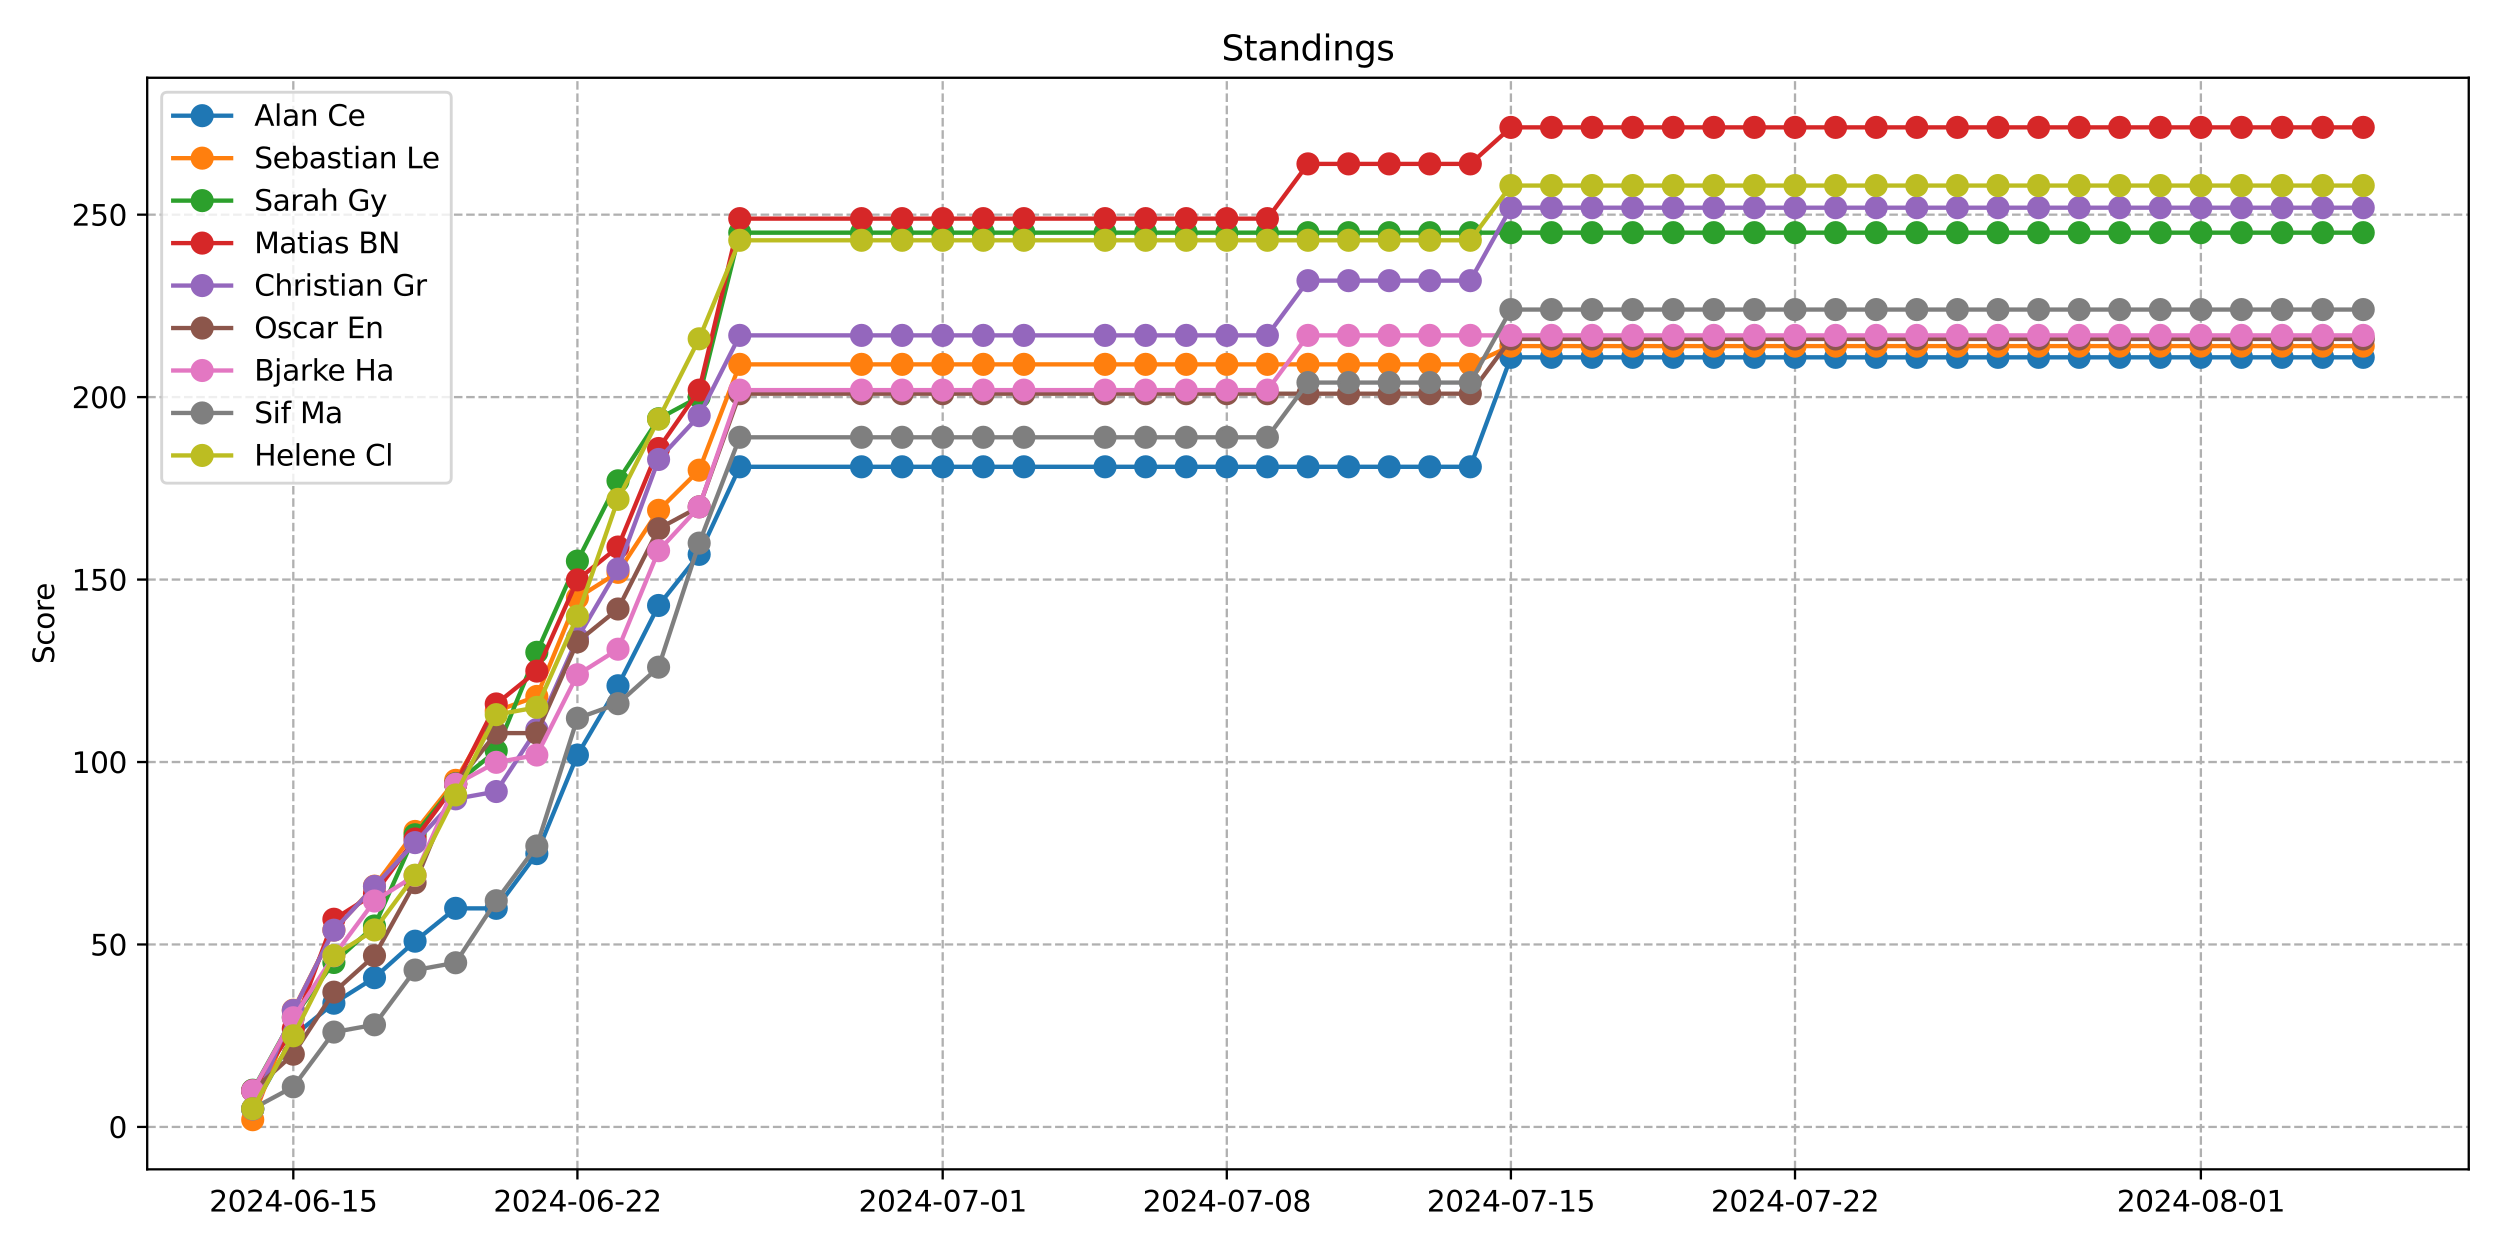 <?xml version="1.0" encoding="utf-8" standalone="no"?>
<!DOCTYPE svg PUBLIC "-//W3C//DTD SVG 1.1//EN"
  "http://www.w3.org/Graphics/SVG/1.1/DTD/svg11.dtd">
<svg xmlns:xlink="http://www.w3.org/1999/xlink" width="864pt" height="432pt" viewBox="0 0 864 432" xmlns="http://www.w3.org/2000/svg" version="1.1">
 <defs>
  <style type="text/css">*{stroke-linejoin: round; stroke-linecap: butt}</style>
 </defs>
 <g id="figure_1">
  <g id="patch_1">
   <path d="M 0 432 
L 864 432 
L 864 0 
L 0 0 
z
" style="fill: #ffffff"/>
  </g>
  <g id="axes_1">
   <g id="patch_2">
    <path d="M 50.87 404.12 
L 853.2 404.12 
L 853.2 26.88 
L 50.87 26.88 
z
" style="fill: #ffffff"/>
   </g>
   <g id="matplotlib.axis_1">
    <g id="xtick_1">
     <g id="line2d_1">
      <path d="M 101.366 404.12 
L 101.366 26.88 
" clip-path="url(#p0e7cec7c5d)" style="fill: none; stroke-dasharray: 2.96,1.28; stroke-dashoffset: 0; stroke: #b0b0b0; stroke-width: 0.8"/>
     </g>
     <g id="line2d_2">
      <defs>
       <path id="m61bfff06e6" d="M 0 0 
L 0 3.5 
" style="stroke: #000000; stroke-width: 0.8"/>
      </defs>
      <g>
       <use xlink:href="#m61bfff06e6" x="101.366" y="404.12" style="stroke: #000000; stroke-width: 0.8"/>
      </g>
     </g>
     <g id="text_1">
      <!-- 2024-06-15 -->
      <g transform="translate(72.308 418.718) scale(0.1 -0.1)">
       <defs>
        <path id="DejaVuSans-32" d="M 1228 531 
L 3431 531 
L 3431 0 
L 469 0 
L 469 531 
Q 828 903 1448 1529 
Q 2069 2156 2228 2338 
Q 2531 2678 2651 2914 
Q 2772 3150 2772 3378 
Q 2772 3750 2511 3984 
Q 2250 4219 1831 4219 
Q 1534 4219 1204 4116 
Q 875 4013 500 3803 
L 500 4441 
Q 881 4594 1212 4672 
Q 1544 4750 1819 4750 
Q 2544 4750 2975 4387 
Q 3406 4025 3406 3419 
Q 3406 3131 3298 2873 
Q 3191 2616 2906 2266 
Q 2828 2175 2409 1742 
Q 1991 1309 1228 531 
z
" transform="scale(0.016)"/>
        <path id="DejaVuSans-30" d="M 2034 4250 
Q 1547 4250 1301 3770 
Q 1056 3291 1056 2328 
Q 1056 1369 1301 889 
Q 1547 409 2034 409 
Q 2525 409 2770 889 
Q 3016 1369 3016 2328 
Q 3016 3291 2770 3770 
Q 2525 4250 2034 4250 
z
M 2034 4750 
Q 2819 4750 3233 4129 
Q 3647 3509 3647 2328 
Q 3647 1150 3233 529 
Q 2819 -91 2034 -91 
Q 1250 -91 836 529 
Q 422 1150 422 2328 
Q 422 3509 836 4129 
Q 1250 4750 2034 4750 
z
" transform="scale(0.016)"/>
        <path id="DejaVuSans-34" d="M 2419 4116 
L 825 1625 
L 2419 1625 
L 2419 4116 
z
M 2253 4666 
L 3047 4666 
L 3047 1625 
L 3713 1625 
L 3713 1100 
L 3047 1100 
L 3047 0 
L 2419 0 
L 2419 1100 
L 313 1100 
L 313 1709 
L 2253 4666 
z
" transform="scale(0.016)"/>
        <path id="DejaVuSans-2d" d="M 313 2009 
L 1997 2009 
L 1997 1497 
L 313 1497 
L 313 2009 
z
" transform="scale(0.016)"/>
        <path id="DejaVuSans-36" d="M 2113 2584 
Q 1688 2584 1439 2293 
Q 1191 2003 1191 1497 
Q 1191 994 1439 701 
Q 1688 409 2113 409 
Q 2538 409 2786 701 
Q 3034 994 3034 1497 
Q 3034 2003 2786 2293 
Q 2538 2584 2113 2584 
z
M 3366 4563 
L 3366 3988 
Q 3128 4100 2886 4159 
Q 2644 4219 2406 4219 
Q 1781 4219 1451 3797 
Q 1122 3375 1075 2522 
Q 1259 2794 1537 2939 
Q 1816 3084 2150 3084 
Q 2853 3084 3261 2657 
Q 3669 2231 3669 1497 
Q 3669 778 3244 343 
Q 2819 -91 2113 -91 
Q 1303 -91 875 529 
Q 447 1150 447 2328 
Q 447 3434 972 4092 
Q 1497 4750 2381 4750 
Q 2619 4750 2861 4703 
Q 3103 4656 3366 4563 
z
" transform="scale(0.016)"/>
        <path id="DejaVuSans-31" d="M 794 531 
L 1825 531 
L 1825 4091 
L 703 3866 
L 703 4441 
L 1819 4666 
L 2450 4666 
L 2450 531 
L 3481 531 
L 3481 0 
L 794 0 
L 794 531 
z
" transform="scale(0.016)"/>
        <path id="DejaVuSans-35" d="M 691 4666 
L 3169 4666 
L 3169 4134 
L 1269 4134 
L 1269 2991 
Q 1406 3038 1543 3061 
Q 1681 3084 1819 3084 
Q 2600 3084 3056 2656 
Q 3513 2228 3513 1497 
Q 3513 744 3044 326 
Q 2575 -91 1722 -91 
Q 1428 -91 1123 -41 
Q 819 9 494 109 
L 494 744 
Q 775 591 1075 516 
Q 1375 441 1709 441 
Q 2250 441 2565 725 
Q 2881 1009 2881 1497 
Q 2881 1984 2565 2268 
Q 2250 2553 1709 2553 
Q 1456 2553 1204 2497 
Q 953 2441 691 2322 
L 691 4666 
z
" transform="scale(0.016)"/>
       </defs>
       <use xlink:href="#DejaVuSans-32"/>
       <use xlink:href="#DejaVuSans-30" x="63.623"/>
       <use xlink:href="#DejaVuSans-32" x="127.246"/>
       <use xlink:href="#DejaVuSans-34" x="190.869"/>
       <use xlink:href="#DejaVuSans-2d" x="254.492"/>
       <use xlink:href="#DejaVuSans-30" x="290.576"/>
       <use xlink:href="#DejaVuSans-36" x="354.199"/>
       <use xlink:href="#DejaVuSans-2d" x="417.822"/>
       <use xlink:href="#DejaVuSans-31" x="453.906"/>
       <use xlink:href="#DejaVuSans-35" x="517.529"/>
      </g>
     </g>
    </g>
    <g id="xtick_2">
     <g id="line2d_3">
      <path d="M 199.554 404.12 
L 199.554 26.88 
" clip-path="url(#p0e7cec7c5d)" style="fill: none; stroke-dasharray: 2.96,1.28; stroke-dashoffset: 0; stroke: #b0b0b0; stroke-width: 0.8"/>
     </g>
     <g id="line2d_4">
      <g>
       <use xlink:href="#m61bfff06e6" x="199.554" y="404.12" style="stroke: #000000; stroke-width: 0.8"/>
      </g>
     </g>
     <g id="text_2">
      <!-- 2024-06-22 -->
      <g transform="translate(170.496 418.718) scale(0.1 -0.1)">
       <use xlink:href="#DejaVuSans-32"/>
       <use xlink:href="#DejaVuSans-30" x="63.623"/>
       <use xlink:href="#DejaVuSans-32" x="127.246"/>
       <use xlink:href="#DejaVuSans-34" x="190.869"/>
       <use xlink:href="#DejaVuSans-2d" x="254.492"/>
       <use xlink:href="#DejaVuSans-30" x="290.576"/>
       <use xlink:href="#DejaVuSans-36" x="354.199"/>
       <use xlink:href="#DejaVuSans-2d" x="417.822"/>
       <use xlink:href="#DejaVuSans-32" x="453.906"/>
       <use xlink:href="#DejaVuSans-32" x="517.529"/>
      </g>
     </g>
    </g>
    <g id="xtick_3">
     <g id="line2d_5">
      <path d="M 325.794 404.12 
L 325.794 26.88 
" clip-path="url(#p0e7cec7c5d)" style="fill: none; stroke-dasharray: 2.96,1.28; stroke-dashoffset: 0; stroke: #b0b0b0; stroke-width: 0.8"/>
     </g>
     <g id="line2d_6">
      <g>
       <use xlink:href="#m61bfff06e6" x="325.794" y="404.12" style="stroke: #000000; stroke-width: 0.8"/>
      </g>
     </g>
     <g id="text_3">
      <!-- 2024-07-01 -->
      <g transform="translate(296.736 418.718) scale(0.1 -0.1)">
       <defs>
        <path id="DejaVuSans-37" d="M 525 4666 
L 3525 4666 
L 3525 4397 
L 1831 0 
L 1172 0 
L 2766 4134 
L 525 4134 
L 525 4666 
z
" transform="scale(0.016)"/>
       </defs>
       <use xlink:href="#DejaVuSans-32"/>
       <use xlink:href="#DejaVuSans-30" x="63.623"/>
       <use xlink:href="#DejaVuSans-32" x="127.246"/>
       <use xlink:href="#DejaVuSans-34" x="190.869"/>
       <use xlink:href="#DejaVuSans-2d" x="254.492"/>
       <use xlink:href="#DejaVuSans-30" x="290.576"/>
       <use xlink:href="#DejaVuSans-37" x="354.199"/>
       <use xlink:href="#DejaVuSans-2d" x="417.822"/>
       <use xlink:href="#DejaVuSans-30" x="453.906"/>
       <use xlink:href="#DejaVuSans-31" x="517.529"/>
      </g>
     </g>
    </g>
    <g id="xtick_4">
     <g id="line2d_7">
      <path d="M 423.982 404.12 
L 423.982 26.88 
" clip-path="url(#p0e7cec7c5d)" style="fill: none; stroke-dasharray: 2.96,1.28; stroke-dashoffset: 0; stroke: #b0b0b0; stroke-width: 0.8"/>
     </g>
     <g id="line2d_8">
      <g>
       <use xlink:href="#m61bfff06e6" x="423.982" y="404.12" style="stroke: #000000; stroke-width: 0.8"/>
      </g>
     </g>
     <g id="text_4">
      <!-- 2024-07-08 -->
      <g transform="translate(394.924 418.718) scale(0.1 -0.1)">
       <defs>
        <path id="DejaVuSans-38" d="M 2034 2216 
Q 1584 2216 1326 1975 
Q 1069 1734 1069 1313 
Q 1069 891 1326 650 
Q 1584 409 2034 409 
Q 2484 409 2743 651 
Q 3003 894 3003 1313 
Q 3003 1734 2745 1975 
Q 2488 2216 2034 2216 
z
M 1403 2484 
Q 997 2584 770 2862 
Q 544 3141 544 3541 
Q 544 4100 942 4425 
Q 1341 4750 2034 4750 
Q 2731 4750 3128 4425 
Q 3525 4100 3525 3541 
Q 3525 3141 3298 2862 
Q 3072 2584 2669 2484 
Q 3125 2378 3379 2068 
Q 3634 1759 3634 1313 
Q 3634 634 3220 271 
Q 2806 -91 2034 -91 
Q 1263 -91 848 271 
Q 434 634 434 1313 
Q 434 1759 690 2068 
Q 947 2378 1403 2484 
z
M 1172 3481 
Q 1172 3119 1398 2916 
Q 1625 2713 2034 2713 
Q 2441 2713 2670 2916 
Q 2900 3119 2900 3481 
Q 2900 3844 2670 4047 
Q 2441 4250 2034 4250 
Q 1625 4250 1398 4047 
Q 1172 3844 1172 3481 
z
" transform="scale(0.016)"/>
       </defs>
       <use xlink:href="#DejaVuSans-32"/>
       <use xlink:href="#DejaVuSans-30" x="63.623"/>
       <use xlink:href="#DejaVuSans-32" x="127.246"/>
       <use xlink:href="#DejaVuSans-34" x="190.869"/>
       <use xlink:href="#DejaVuSans-2d" x="254.492"/>
       <use xlink:href="#DejaVuSans-30" x="290.576"/>
       <use xlink:href="#DejaVuSans-37" x="354.199"/>
       <use xlink:href="#DejaVuSans-2d" x="417.822"/>
       <use xlink:href="#DejaVuSans-30" x="453.906"/>
       <use xlink:href="#DejaVuSans-38" x="517.529"/>
      </g>
     </g>
    </g>
    <g id="xtick_5">
     <g id="line2d_9">
      <path d="M 522.169 404.12 
L 522.169 26.88 
" clip-path="url(#p0e7cec7c5d)" style="fill: none; stroke-dasharray: 2.96,1.28; stroke-dashoffset: 0; stroke: #b0b0b0; stroke-width: 0.8"/>
     </g>
     <g id="line2d_10">
      <g>
       <use xlink:href="#m61bfff06e6" x="522.169" y="404.12" style="stroke: #000000; stroke-width: 0.8"/>
      </g>
     </g>
     <g id="text_5">
      <!-- 2024-07-15 -->
      <g transform="translate(493.111 418.718) scale(0.1 -0.1)">
       <use xlink:href="#DejaVuSans-32"/>
       <use xlink:href="#DejaVuSans-30" x="63.623"/>
       <use xlink:href="#DejaVuSans-32" x="127.246"/>
       <use xlink:href="#DejaVuSans-34" x="190.869"/>
       <use xlink:href="#DejaVuSans-2d" x="254.492"/>
       <use xlink:href="#DejaVuSans-30" x="290.576"/>
       <use xlink:href="#DejaVuSans-37" x="354.199"/>
       <use xlink:href="#DejaVuSans-2d" x="417.822"/>
       <use xlink:href="#DejaVuSans-31" x="453.906"/>
       <use xlink:href="#DejaVuSans-35" x="517.529"/>
      </g>
     </g>
    </g>
    <g id="xtick_6">
     <g id="line2d_11">
      <path d="M 620.356 404.12 
L 620.356 26.88 
" clip-path="url(#p0e7cec7c5d)" style="fill: none; stroke-dasharray: 2.96,1.28; stroke-dashoffset: 0; stroke: #b0b0b0; stroke-width: 0.8"/>
     </g>
     <g id="line2d_12">
      <g>
       <use xlink:href="#m61bfff06e6" x="620.356" y="404.12" style="stroke: #000000; stroke-width: 0.8"/>
      </g>
     </g>
     <g id="text_6">
      <!-- 2024-07-22 -->
      <g transform="translate(591.298 418.718) scale(0.1 -0.1)">
       <use xlink:href="#DejaVuSans-32"/>
       <use xlink:href="#DejaVuSans-30" x="63.623"/>
       <use xlink:href="#DejaVuSans-32" x="127.246"/>
       <use xlink:href="#DejaVuSans-34" x="190.869"/>
       <use xlink:href="#DejaVuSans-2d" x="254.492"/>
       <use xlink:href="#DejaVuSans-30" x="290.576"/>
       <use xlink:href="#DejaVuSans-37" x="354.199"/>
       <use xlink:href="#DejaVuSans-2d" x="417.822"/>
       <use xlink:href="#DejaVuSans-32" x="453.906"/>
       <use xlink:href="#DejaVuSans-32" x="517.529"/>
      </g>
     </g>
    </g>
    <g id="xtick_7">
     <g id="line2d_13">
      <path d="M 760.623 404.12 
L 760.623 26.88 
" clip-path="url(#p0e7cec7c5d)" style="fill: none; stroke-dasharray: 2.96,1.28; stroke-dashoffset: 0; stroke: #b0b0b0; stroke-width: 0.8"/>
     </g>
     <g id="line2d_14">
      <g>
       <use xlink:href="#m61bfff06e6" x="760.623" y="404.12" style="stroke: #000000; stroke-width: 0.8"/>
      </g>
     </g>
     <g id="text_7">
      <!-- 2024-08-01 -->
      <g transform="translate(731.566 418.718) scale(0.1 -0.1)">
       <use xlink:href="#DejaVuSans-32"/>
       <use xlink:href="#DejaVuSans-30" x="63.623"/>
       <use xlink:href="#DejaVuSans-32" x="127.246"/>
       <use xlink:href="#DejaVuSans-34" x="190.869"/>
       <use xlink:href="#DejaVuSans-2d" x="254.492"/>
       <use xlink:href="#DejaVuSans-30" x="290.576"/>
       <use xlink:href="#DejaVuSans-38" x="354.199"/>
       <use xlink:href="#DejaVuSans-2d" x="417.822"/>
       <use xlink:href="#DejaVuSans-30" x="453.906"/>
       <use xlink:href="#DejaVuSans-31" x="517.529"/>
      </g>
     </g>
    </g>
   </g>
   <g id="matplotlib.axis_2">
    <g id="ytick_1">
     <g id="line2d_15">
      <path d="M 50.87 389.466 
L 853.2 389.466 
" clip-path="url(#p0e7cec7c5d)" style="fill: none; stroke-dasharray: 2.96,1.28; stroke-dashoffset: 0; stroke: #b0b0b0; stroke-width: 0.8"/>
     </g>
     <g id="line2d_16">
      <defs>
       <path id="me12057af65" d="M 0 0 
L -3.5 0 
" style="stroke: #000000; stroke-width: 0.8"/>
      </defs>
      <g>
       <use xlink:href="#me12057af65" x="50.87" y="389.466" style="stroke: #000000; stroke-width: 0.8"/>
      </g>
     </g>
     <g id="text_8">
      <!-- 0 -->
      <g transform="translate(37.508 393.265) scale(0.1 -0.1)">
       <use xlink:href="#DejaVuSans-30"/>
      </g>
     </g>
    </g>
    <g id="ytick_2">
     <g id="line2d_17">
      <path d="M 50.87 326.41 
L 853.2 326.41 
" clip-path="url(#p0e7cec7c5d)" style="fill: none; stroke-dasharray: 2.96,1.28; stroke-dashoffset: 0; stroke: #b0b0b0; stroke-width: 0.8"/>
     </g>
     <g id="line2d_18">
      <g>
       <use xlink:href="#me12057af65" x="50.87" y="326.41" style="stroke: #000000; stroke-width: 0.8"/>
      </g>
     </g>
     <g id="text_9">
      <!-- 50 -->
      <g transform="translate(31.145 330.209) scale(0.1 -0.1)">
       <use xlink:href="#DejaVuSans-35"/>
       <use xlink:href="#DejaVuSans-30" x="63.623"/>
      </g>
     </g>
    </g>
    <g id="ytick_3">
     <g id="line2d_19">
      <path d="M 50.87 263.354 
L 853.2 263.354 
" clip-path="url(#p0e7cec7c5d)" style="fill: none; stroke-dasharray: 2.96,1.28; stroke-dashoffset: 0; stroke: #b0b0b0; stroke-width: 0.8"/>
     </g>
     <g id="line2d_20">
      <g>
       <use xlink:href="#me12057af65" x="50.87" y="263.354" style="stroke: #000000; stroke-width: 0.8"/>
      </g>
     </g>
     <g id="text_10">
      <!-- 100 -->
      <g transform="translate(24.782 267.154) scale(0.1 -0.1)">
       <use xlink:href="#DejaVuSans-31"/>
       <use xlink:href="#DejaVuSans-30" x="63.623"/>
       <use xlink:href="#DejaVuSans-30" x="127.246"/>
      </g>
     </g>
    </g>
    <g id="ytick_4">
     <g id="line2d_21">
      <path d="M 50.87 200.299 
L 853.2 200.299 
" clip-path="url(#p0e7cec7c5d)" style="fill: none; stroke-dasharray: 2.96,1.28; stroke-dashoffset: 0; stroke: #b0b0b0; stroke-width: 0.8"/>
     </g>
     <g id="line2d_22">
      <g>
       <use xlink:href="#me12057af65" x="50.87" y="200.299" style="stroke: #000000; stroke-width: 0.8"/>
      </g>
     </g>
     <g id="text_11">
      <!-- 150 -->
      <g transform="translate(24.782 204.098) scale(0.1 -0.1)">
       <use xlink:href="#DejaVuSans-31"/>
       <use xlink:href="#DejaVuSans-35" x="63.623"/>
       <use xlink:href="#DejaVuSans-30" x="127.246"/>
      </g>
     </g>
    </g>
    <g id="ytick_5">
     <g id="line2d_23">
      <path d="M 50.87 137.243 
L 853.2 137.243 
" clip-path="url(#p0e7cec7c5d)" style="fill: none; stroke-dasharray: 2.96,1.28; stroke-dashoffset: 0; stroke: #b0b0b0; stroke-width: 0.8"/>
     </g>
     <g id="line2d_24">
      <g>
       <use xlink:href="#me12057af65" x="50.87" y="137.243" style="stroke: #000000; stroke-width: 0.8"/>
      </g>
     </g>
     <g id="text_12">
      <!-- 200 -->
      <g transform="translate(24.782 141.042) scale(0.1 -0.1)">
       <use xlink:href="#DejaVuSans-32"/>
       <use xlink:href="#DejaVuSans-30" x="63.623"/>
       <use xlink:href="#DejaVuSans-30" x="127.246"/>
      </g>
     </g>
    </g>
    <g id="ytick_6">
     <g id="line2d_25">
      <path d="M 50.87 74.187 
L 853.2 74.187 
" clip-path="url(#p0e7cec7c5d)" style="fill: none; stroke-dasharray: 2.96,1.28; stroke-dashoffset: 0; stroke: #b0b0b0; stroke-width: 0.8"/>
     </g>
     <g id="line2d_26">
      <g>
       <use xlink:href="#me12057af65" x="50.87" y="74.187" style="stroke: #000000; stroke-width: 0.8"/>
      </g>
     </g>
     <g id="text_13">
      <!-- 250 -->
      <g transform="translate(24.782 77.986) scale(0.1 -0.1)">
       <use xlink:href="#DejaVuSans-32"/>
       <use xlink:href="#DejaVuSans-35" x="63.623"/>
       <use xlink:href="#DejaVuSans-30" x="127.246"/>
      </g>
     </g>
    </g>
    <g id="text_14">
     <!-- Score -->
     <g transform="translate(18.703 229.502) rotate(-90) scale(0.1 -0.1)">
      <defs>
       <path id="DejaVuSans-53" d="M 3425 4513 
L 3425 3897 
Q 3066 4069 2747 4153 
Q 2428 4238 2131 4238 
Q 1616 4238 1336 4038 
Q 1056 3838 1056 3469 
Q 1056 3159 1242 3001 
Q 1428 2844 1947 2747 
L 2328 2669 
Q 3034 2534 3370 2195 
Q 3706 1856 3706 1288 
Q 3706 609 3251 259 
Q 2797 -91 1919 -91 
Q 1588 -91 1214 -16 
Q 841 59 441 206 
L 441 856 
Q 825 641 1194 531 
Q 1563 422 1919 422 
Q 2459 422 2753 634 
Q 3047 847 3047 1241 
Q 3047 1584 2836 1778 
Q 2625 1972 2144 2069 
L 1759 2144 
Q 1053 2284 737 2584 
Q 422 2884 422 3419 
Q 422 4038 858 4394 
Q 1294 4750 2059 4750 
Q 2388 4750 2728 4690 
Q 3069 4631 3425 4513 
z
" transform="scale(0.016)"/>
       <path id="DejaVuSans-63" d="M 3122 3366 
L 3122 2828 
Q 2878 2963 2633 3030 
Q 2388 3097 2138 3097 
Q 1578 3097 1268 2742 
Q 959 2388 959 1747 
Q 959 1106 1268 751 
Q 1578 397 2138 397 
Q 2388 397 2633 464 
Q 2878 531 3122 666 
L 3122 134 
Q 2881 22 2623 -34 
Q 2366 -91 2075 -91 
Q 1284 -91 818 406 
Q 353 903 353 1747 
Q 353 2603 823 3093 
Q 1294 3584 2113 3584 
Q 2378 3584 2631 3529 
Q 2884 3475 3122 3366 
z
" transform="scale(0.016)"/>
       <path id="DejaVuSans-6f" d="M 1959 3097 
Q 1497 3097 1228 2736 
Q 959 2375 959 1747 
Q 959 1119 1226 758 
Q 1494 397 1959 397 
Q 2419 397 2687 759 
Q 2956 1122 2956 1747 
Q 2956 2369 2687 2733 
Q 2419 3097 1959 3097 
z
M 1959 3584 
Q 2709 3584 3137 3096 
Q 3566 2609 3566 1747 
Q 3566 888 3137 398 
Q 2709 -91 1959 -91 
Q 1206 -91 779 398 
Q 353 888 353 1747 
Q 353 2609 779 3096 
Q 1206 3584 1959 3584 
z
" transform="scale(0.016)"/>
       <path id="DejaVuSans-72" d="M 2631 2963 
Q 2534 3019 2420 3045 
Q 2306 3072 2169 3072 
Q 1681 3072 1420 2755 
Q 1159 2438 1159 1844 
L 1159 0 
L 581 0 
L 581 3500 
L 1159 3500 
L 1159 2956 
Q 1341 3275 1631 3429 
Q 1922 3584 2338 3584 
Q 2397 3584 2469 3576 
Q 2541 3569 2628 3553 
L 2631 2963 
z
" transform="scale(0.016)"/>
       <path id="DejaVuSans-65" d="M 3597 1894 
L 3597 1613 
L 953 1613 
Q 991 1019 1311 708 
Q 1631 397 2203 397 
Q 2534 397 2845 478 
Q 3156 559 3463 722 
L 3463 178 
Q 3153 47 2828 -22 
Q 2503 -91 2169 -91 
Q 1331 -91 842 396 
Q 353 884 353 1716 
Q 353 2575 817 3079 
Q 1281 3584 2069 3584 
Q 2775 3584 3186 3129 
Q 3597 2675 3597 1894 
z
M 3022 2063 
Q 3016 2534 2758 2815 
Q 2500 3097 2075 3097 
Q 1594 3097 1305 2825 
Q 1016 2553 972 2059 
L 3022 2063 
z
" transform="scale(0.016)"/>
      </defs>
      <use xlink:href="#DejaVuSans-53"/>
      <use xlink:href="#DejaVuSans-63" x="63.477"/>
      <use xlink:href="#DejaVuSans-6f" x="118.457"/>
      <use xlink:href="#DejaVuSans-72" x="179.639"/>
      <use xlink:href="#DejaVuSans-65" x="218.502"/>
     </g>
    </g>
   </g>
   <g id="line2d_27">
    <path d="M 87.34 383.284 
L 101.366 358.061 
L 115.393 346.711 
L 129.42 337.884 
L 143.447 325.272 
L 157.473 313.922 
L 171.5 313.922 
L 185.527 295.006 
L 199.554 260.955 
L 213.58 236.994 
L 227.607 209.25 
L 241.634 191.594 
L 255.661 161.327 
L 297.741 161.327 
L 311.768 161.327 
L 325.794 161.327 
L 339.821 161.327 
L 353.848 161.327 
L 381.901 161.327 
L 395.928 161.327 
L 409.955 161.327 
L 423.982 161.327 
L 438.008 161.327 
L 452.035 161.327 
L 466.062 161.327 
L 480.088 161.327 
L 494.115 161.327 
L 508.142 161.327 
L 522.169 123.494 
L 536.195 123.494 
L 550.222 123.494 
L 564.249 123.494 
L 578.276 123.494 
L 592.302 123.494 
L 606.329 123.494 
L 620.356 123.494 
L 634.383 123.494 
L 648.409 123.494 
L 662.436 123.494 
L 676.463 123.494 
L 690.49 123.494 
L 704.516 123.494 
L 718.543 123.494 
L 732.57 123.494 
L 746.597 123.494 
L 760.623 123.494 
L 774.65 123.494 
L 788.677 123.494 
L 802.704 123.494 
L 816.73 123.494 
" clip-path="url(#p0e7cec7c5d)" style="fill: none; stroke: #1f77b4; stroke-width: 1.5; stroke-linecap: square"/>
    <defs>
     <path id="mcf977ff035" d="M 0 3.5 
C 0.928 3.5 1.819 3.131 2.475 2.475 
C 3.131 1.819 3.5 0.928 3.5 0 
C 3.5 -0.928 3.131 -1.819 2.475 -2.475 
C 1.819 -3.131 0.928 -3.5 0 -3.5 
C -0.928 -3.5 -1.819 -3.131 -2.475 -2.475 
C -3.131 -1.819 -3.5 -0.928 -3.5 0 
C -3.5 0.928 -3.131 1.819 -2.475 2.475 
C -1.819 3.131 -0.928 3.5 0 3.5 
z
" style="stroke: #1f77b4"/>
    </defs>
    <g clip-path="url(#p0e7cec7c5d)">
     <use xlink:href="#mcf977ff035" x="87.34" y="383.284" style="fill: #1f77b4; stroke: #1f77b4"/>
     <use xlink:href="#mcf977ff035" x="101.366" y="358.061" style="fill: #1f77b4; stroke: #1f77b4"/>
     <use xlink:href="#mcf977ff035" x="115.393" y="346.711" style="fill: #1f77b4; stroke: #1f77b4"/>
     <use xlink:href="#mcf977ff035" x="129.42" y="337.884" style="fill: #1f77b4; stroke: #1f77b4"/>
     <use xlink:href="#mcf977ff035" x="143.447" y="325.272" style="fill: #1f77b4; stroke: #1f77b4"/>
     <use xlink:href="#mcf977ff035" x="157.473" y="313.922" style="fill: #1f77b4; stroke: #1f77b4"/>
     <use xlink:href="#mcf977ff035" x="171.5" y="313.922" style="fill: #1f77b4; stroke: #1f77b4"/>
     <use xlink:href="#mcf977ff035" x="185.527" y="295.006" style="fill: #1f77b4; stroke: #1f77b4"/>
     <use xlink:href="#mcf977ff035" x="199.554" y="260.955" style="fill: #1f77b4; stroke: #1f77b4"/>
     <use xlink:href="#mcf977ff035" x="213.58" y="236.994" style="fill: #1f77b4; stroke: #1f77b4"/>
     <use xlink:href="#mcf977ff035" x="227.607" y="209.25" style="fill: #1f77b4; stroke: #1f77b4"/>
     <use xlink:href="#mcf977ff035" x="241.634" y="191.594" style="fill: #1f77b4; stroke: #1f77b4"/>
     <use xlink:href="#mcf977ff035" x="255.661" y="161.327" style="fill: #1f77b4; stroke: #1f77b4"/>
     <use xlink:href="#mcf977ff035" x="297.741" y="161.327" style="fill: #1f77b4; stroke: #1f77b4"/>
     <use xlink:href="#mcf977ff035" x="311.768" y="161.327" style="fill: #1f77b4; stroke: #1f77b4"/>
     <use xlink:href="#mcf977ff035" x="325.794" y="161.327" style="fill: #1f77b4; stroke: #1f77b4"/>
     <use xlink:href="#mcf977ff035" x="339.821" y="161.327" style="fill: #1f77b4; stroke: #1f77b4"/>
     <use xlink:href="#mcf977ff035" x="353.848" y="161.327" style="fill: #1f77b4; stroke: #1f77b4"/>
     <use xlink:href="#mcf977ff035" x="381.901" y="161.327" style="fill: #1f77b4; stroke: #1f77b4"/>
     <use xlink:href="#mcf977ff035" x="395.928" y="161.327" style="fill: #1f77b4; stroke: #1f77b4"/>
     <use xlink:href="#mcf977ff035" x="409.955" y="161.327" style="fill: #1f77b4; stroke: #1f77b4"/>
     <use xlink:href="#mcf977ff035" x="423.982" y="161.327" style="fill: #1f77b4; stroke: #1f77b4"/>
     <use xlink:href="#mcf977ff035" x="438.008" y="161.327" style="fill: #1f77b4; stroke: #1f77b4"/>
     <use xlink:href="#mcf977ff035" x="452.035" y="161.327" style="fill: #1f77b4; stroke: #1f77b4"/>
     <use xlink:href="#mcf977ff035" x="466.062" y="161.327" style="fill: #1f77b4; stroke: #1f77b4"/>
     <use xlink:href="#mcf977ff035" x="480.088" y="161.327" style="fill: #1f77b4; stroke: #1f77b4"/>
     <use xlink:href="#mcf977ff035" x="494.115" y="161.327" style="fill: #1f77b4; stroke: #1f77b4"/>
     <use xlink:href="#mcf977ff035" x="508.142" y="161.327" style="fill: #1f77b4; stroke: #1f77b4"/>
     <use xlink:href="#mcf977ff035" x="522.169" y="123.494" style="fill: #1f77b4; stroke: #1f77b4"/>
     <use xlink:href="#mcf977ff035" x="536.195" y="123.494" style="fill: #1f77b4; stroke: #1f77b4"/>
     <use xlink:href="#mcf977ff035" x="550.222" y="123.494" style="fill: #1f77b4; stroke: #1f77b4"/>
     <use xlink:href="#mcf977ff035" x="564.249" y="123.494" style="fill: #1f77b4; stroke: #1f77b4"/>
     <use xlink:href="#mcf977ff035" x="578.276" y="123.494" style="fill: #1f77b4; stroke: #1f77b4"/>
     <use xlink:href="#mcf977ff035" x="592.302" y="123.494" style="fill: #1f77b4; stroke: #1f77b4"/>
     <use xlink:href="#mcf977ff035" x="606.329" y="123.494" style="fill: #1f77b4; stroke: #1f77b4"/>
     <use xlink:href="#mcf977ff035" x="620.356" y="123.494" style="fill: #1f77b4; stroke: #1f77b4"/>
     <use xlink:href="#mcf977ff035" x="634.383" y="123.494" style="fill: #1f77b4; stroke: #1f77b4"/>
     <use xlink:href="#mcf977ff035" x="648.409" y="123.494" style="fill: #1f77b4; stroke: #1f77b4"/>
     <use xlink:href="#mcf977ff035" x="662.436" y="123.494" style="fill: #1f77b4; stroke: #1f77b4"/>
     <use xlink:href="#mcf977ff035" x="676.463" y="123.494" style="fill: #1f77b4; stroke: #1f77b4"/>
     <use xlink:href="#mcf977ff035" x="690.49" y="123.494" style="fill: #1f77b4; stroke: #1f77b4"/>
     <use xlink:href="#mcf977ff035" x="704.516" y="123.494" style="fill: #1f77b4; stroke: #1f77b4"/>
     <use xlink:href="#mcf977ff035" x="718.543" y="123.494" style="fill: #1f77b4; stroke: #1f77b4"/>
     <use xlink:href="#mcf977ff035" x="732.57" y="123.494" style="fill: #1f77b4; stroke: #1f77b4"/>
     <use xlink:href="#mcf977ff035" x="746.597" y="123.494" style="fill: #1f77b4; stroke: #1f77b4"/>
     <use xlink:href="#mcf977ff035" x="760.623" y="123.494" style="fill: #1f77b4; stroke: #1f77b4"/>
     <use xlink:href="#mcf977ff035" x="774.65" y="123.494" style="fill: #1f77b4; stroke: #1f77b4"/>
     <use xlink:href="#mcf977ff035" x="788.677" y="123.494" style="fill: #1f77b4; stroke: #1f77b4"/>
     <use xlink:href="#mcf977ff035" x="802.704" y="123.494" style="fill: #1f77b4; stroke: #1f77b4"/>
     <use xlink:href="#mcf977ff035" x="816.73" y="123.494" style="fill: #1f77b4; stroke: #1f77b4"/>
    </g>
   </g>
   <g id="line2d_28">
    <path d="M 87.34 386.973 
L 101.366 349.139 
L 115.393 321.395 
L 129.42 306.261 
L 143.447 287.344 
L 157.473 269.689 
L 171.5 245.728 
L 185.527 240.683 
L 199.554 206.633 
L 213.58 197.805 
L 227.607 176.366 
L 241.634 162.494 
L 255.661 125.922 
L 297.741 125.922 
L 311.768 125.922 
L 325.794 125.922 
L 339.821 125.922 
L 353.848 125.922 
L 381.901 125.922 
L 395.928 125.922 
L 409.955 125.922 
L 423.982 125.922 
L 438.008 125.922 
L 452.035 125.922 
L 466.062 125.922 
L 480.088 125.922 
L 494.115 125.922 
L 508.142 125.922 
L 522.169 119.616 
L 536.195 119.616 
L 550.222 119.616 
L 564.249 119.616 
L 578.276 119.616 
L 592.302 119.616 
L 606.329 119.616 
L 620.356 119.616 
L 634.383 119.616 
L 648.409 119.616 
L 662.436 119.616 
L 676.463 119.616 
L 690.49 119.616 
L 704.516 119.616 
L 718.543 119.616 
L 732.57 119.616 
L 746.597 119.616 
L 760.623 119.616 
L 774.65 119.616 
L 788.677 119.616 
L 802.704 119.616 
L 816.73 119.616 
" clip-path="url(#p0e7cec7c5d)" style="fill: none; stroke: #ff7f0e; stroke-width: 1.5; stroke-linecap: square"/>
    <defs>
     <path id="m4f6f0e666c" d="M 0 3.5 
C 0.928 3.5 1.819 3.131 2.475 2.475 
C 3.131 1.819 3.5 0.928 3.5 0 
C 3.5 -0.928 3.131 -1.819 2.475 -2.475 
C 1.819 -3.131 0.928 -3.5 0 -3.5 
C -0.928 -3.5 -1.819 -3.131 -2.475 -2.475 
C -3.131 -1.819 -3.5 -0.928 -3.5 0 
C -3.5 0.928 -3.131 1.819 -2.475 2.475 
C -1.819 3.131 -0.928 3.5 0 3.5 
z
" style="stroke: #ff7f0e"/>
    </defs>
    <g clip-path="url(#p0e7cec7c5d)">
     <use xlink:href="#m4f6f0e666c" x="87.34" y="386.973" style="fill: #ff7f0e; stroke: #ff7f0e"/>
     <use xlink:href="#m4f6f0e666c" x="101.366" y="349.139" style="fill: #ff7f0e; stroke: #ff7f0e"/>
     <use xlink:href="#m4f6f0e666c" x="115.393" y="321.395" style="fill: #ff7f0e; stroke: #ff7f0e"/>
     <use xlink:href="#m4f6f0e666c" x="129.42" y="306.261" style="fill: #ff7f0e; stroke: #ff7f0e"/>
     <use xlink:href="#m4f6f0e666c" x="143.447" y="287.344" style="fill: #ff7f0e; stroke: #ff7f0e"/>
     <use xlink:href="#m4f6f0e666c" x="157.473" y="269.689" style="fill: #ff7f0e; stroke: #ff7f0e"/>
     <use xlink:href="#m4f6f0e666c" x="171.5" y="245.728" style="fill: #ff7f0e; stroke: #ff7f0e"/>
     <use xlink:href="#m4f6f0e666c" x="185.527" y="240.683" style="fill: #ff7f0e; stroke: #ff7f0e"/>
     <use xlink:href="#m4f6f0e666c" x="199.554" y="206.633" style="fill: #ff7f0e; stroke: #ff7f0e"/>
     <use xlink:href="#m4f6f0e666c" x="213.58" y="197.805" style="fill: #ff7f0e; stroke: #ff7f0e"/>
     <use xlink:href="#m4f6f0e666c" x="227.607" y="176.366" style="fill: #ff7f0e; stroke: #ff7f0e"/>
     <use xlink:href="#m4f6f0e666c" x="241.634" y="162.494" style="fill: #ff7f0e; stroke: #ff7f0e"/>
     <use xlink:href="#m4f6f0e666c" x="255.661" y="125.922" style="fill: #ff7f0e; stroke: #ff7f0e"/>
     <use xlink:href="#m4f6f0e666c" x="297.741" y="125.922" style="fill: #ff7f0e; stroke: #ff7f0e"/>
     <use xlink:href="#m4f6f0e666c" x="311.768" y="125.922" style="fill: #ff7f0e; stroke: #ff7f0e"/>
     <use xlink:href="#m4f6f0e666c" x="325.794" y="125.922" style="fill: #ff7f0e; stroke: #ff7f0e"/>
     <use xlink:href="#m4f6f0e666c" x="339.821" y="125.922" style="fill: #ff7f0e; stroke: #ff7f0e"/>
     <use xlink:href="#m4f6f0e666c" x="353.848" y="125.922" style="fill: #ff7f0e; stroke: #ff7f0e"/>
     <use xlink:href="#m4f6f0e666c" x="381.901" y="125.922" style="fill: #ff7f0e; stroke: #ff7f0e"/>
     <use xlink:href="#m4f6f0e666c" x="395.928" y="125.922" style="fill: #ff7f0e; stroke: #ff7f0e"/>
     <use xlink:href="#m4f6f0e666c" x="409.955" y="125.922" style="fill: #ff7f0e; stroke: #ff7f0e"/>
     <use xlink:href="#m4f6f0e666c" x="423.982" y="125.922" style="fill: #ff7f0e; stroke: #ff7f0e"/>
     <use xlink:href="#m4f6f0e666c" x="438.008" y="125.922" style="fill: #ff7f0e; stroke: #ff7f0e"/>
     <use xlink:href="#m4f6f0e666c" x="452.035" y="125.922" style="fill: #ff7f0e; stroke: #ff7f0e"/>
     <use xlink:href="#m4f6f0e666c" x="466.062" y="125.922" style="fill: #ff7f0e; stroke: #ff7f0e"/>
     <use xlink:href="#m4f6f0e666c" x="480.088" y="125.922" style="fill: #ff7f0e; stroke: #ff7f0e"/>
     <use xlink:href="#m4f6f0e666c" x="494.115" y="125.922" style="fill: #ff7f0e; stroke: #ff7f0e"/>
     <use xlink:href="#m4f6f0e666c" x="508.142" y="125.922" style="fill: #ff7f0e; stroke: #ff7f0e"/>
     <use xlink:href="#m4f6f0e666c" x="522.169" y="119.616" style="fill: #ff7f0e; stroke: #ff7f0e"/>
     <use xlink:href="#m4f6f0e666c" x="536.195" y="119.616" style="fill: #ff7f0e; stroke: #ff7f0e"/>
     <use xlink:href="#m4f6f0e666c" x="550.222" y="119.616" style="fill: #ff7f0e; stroke: #ff7f0e"/>
     <use xlink:href="#m4f6f0e666c" x="564.249" y="119.616" style="fill: #ff7f0e; stroke: #ff7f0e"/>
     <use xlink:href="#m4f6f0e666c" x="578.276" y="119.616" style="fill: #ff7f0e; stroke: #ff7f0e"/>
     <use xlink:href="#m4f6f0e666c" x="592.302" y="119.616" style="fill: #ff7f0e; stroke: #ff7f0e"/>
     <use xlink:href="#m4f6f0e666c" x="606.329" y="119.616" style="fill: #ff7f0e; stroke: #ff7f0e"/>
     <use xlink:href="#m4f6f0e666c" x="620.356" y="119.616" style="fill: #ff7f0e; stroke: #ff7f0e"/>
     <use xlink:href="#m4f6f0e666c" x="634.383" y="119.616" style="fill: #ff7f0e; stroke: #ff7f0e"/>
     <use xlink:href="#m4f6f0e666c" x="648.409" y="119.616" style="fill: #ff7f0e; stroke: #ff7f0e"/>
     <use xlink:href="#m4f6f0e666c" x="662.436" y="119.616" style="fill: #ff7f0e; stroke: #ff7f0e"/>
     <use xlink:href="#m4f6f0e666c" x="676.463" y="119.616" style="fill: #ff7f0e; stroke: #ff7f0e"/>
     <use xlink:href="#m4f6f0e666c" x="690.49" y="119.616" style="fill: #ff7f0e; stroke: #ff7f0e"/>
     <use xlink:href="#m4f6f0e666c" x="704.516" y="119.616" style="fill: #ff7f0e; stroke: #ff7f0e"/>
     <use xlink:href="#m4f6f0e666c" x="718.543" y="119.616" style="fill: #ff7f0e; stroke: #ff7f0e"/>
     <use xlink:href="#m4f6f0e666c" x="732.57" y="119.616" style="fill: #ff7f0e; stroke: #ff7f0e"/>
     <use xlink:href="#m4f6f0e666c" x="746.597" y="119.616" style="fill: #ff7f0e; stroke: #ff7f0e"/>
     <use xlink:href="#m4f6f0e666c" x="760.623" y="119.616" style="fill: #ff7f0e; stroke: #ff7f0e"/>
     <use xlink:href="#m4f6f0e666c" x="774.65" y="119.616" style="fill: #ff7f0e; stroke: #ff7f0e"/>
     <use xlink:href="#m4f6f0e666c" x="788.677" y="119.616" style="fill: #ff7f0e; stroke: #ff7f0e"/>
     <use xlink:href="#m4f6f0e666c" x="802.704" y="119.616" style="fill: #ff7f0e; stroke: #ff7f0e"/>
     <use xlink:href="#m4f6f0e666c" x="816.73" y="119.616" style="fill: #ff7f0e; stroke: #ff7f0e"/>
    </g>
   </g>
   <g id="line2d_29">
    <path d="M 87.34 376.771 
L 101.366 351.549 
L 115.393 332.632 
L 129.42 320.021 
L 143.447 288.493 
L 157.473 270.838 
L 171.5 259.488 
L 185.527 225.437 
L 199.554 193.909 
L 213.58 166.165 
L 227.607 144.726 
L 241.634 137.159 
L 255.661 80.409 
L 297.741 80.409 
L 311.768 80.409 
L 325.794 80.409 
L 339.821 80.409 
L 353.848 80.409 
L 381.901 80.409 
L 395.928 80.409 
L 409.955 80.409 
L 423.982 80.409 
L 438.008 80.409 
L 452.035 80.409 
L 466.062 80.409 
L 480.088 80.409 
L 494.115 80.409 
L 508.142 80.409 
L 522.169 80.409 
L 536.195 80.409 
L 550.222 80.409 
L 564.249 80.409 
L 578.276 80.409 
L 592.302 80.409 
L 606.329 80.409 
L 620.356 80.409 
L 634.383 80.409 
L 648.409 80.409 
L 662.436 80.409 
L 676.463 80.409 
L 690.49 80.409 
L 704.516 80.409 
L 718.543 80.409 
L 732.57 80.409 
L 746.597 80.409 
L 760.623 80.409 
L 774.65 80.409 
L 788.677 80.409 
L 802.704 80.409 
L 816.73 80.409 
" clip-path="url(#p0e7cec7c5d)" style="fill: none; stroke: #2ca02c; stroke-width: 1.5; stroke-linecap: square"/>
    <defs>
     <path id="mbbe996f77d" d="M 0 3.5 
C 0.928 3.5 1.819 3.131 2.475 2.475 
C 3.131 1.819 3.5 0.928 3.5 0 
C 3.5 -0.928 3.131 -1.819 2.475 -2.475 
C 1.819 -3.131 0.928 -3.5 0 -3.5 
C -0.928 -3.5 -1.819 -3.131 -2.475 -2.475 
C -3.131 -1.819 -3.5 -0.928 -3.5 0 
C -3.5 0.928 -3.131 1.819 -2.475 2.475 
C -1.819 3.131 -0.928 3.5 0 3.5 
z
" style="stroke: #2ca02c"/>
    </defs>
    <g clip-path="url(#p0e7cec7c5d)">
     <use xlink:href="#mbbe996f77d" x="87.34" y="376.771" style="fill: #2ca02c; stroke: #2ca02c"/>
     <use xlink:href="#mbbe996f77d" x="101.366" y="351.549" style="fill: #2ca02c; stroke: #2ca02c"/>
     <use xlink:href="#mbbe996f77d" x="115.393" y="332.632" style="fill: #2ca02c; stroke: #2ca02c"/>
     <use xlink:href="#mbbe996f77d" x="129.42" y="320.021" style="fill: #2ca02c; stroke: #2ca02c"/>
     <use xlink:href="#mbbe996f77d" x="143.447" y="288.493" style="fill: #2ca02c; stroke: #2ca02c"/>
     <use xlink:href="#mbbe996f77d" x="157.473" y="270.838" style="fill: #2ca02c; stroke: #2ca02c"/>
     <use xlink:href="#mbbe996f77d" x="171.5" y="259.488" style="fill: #2ca02c; stroke: #2ca02c"/>
     <use xlink:href="#mbbe996f77d" x="185.527" y="225.437" style="fill: #2ca02c; stroke: #2ca02c"/>
     <use xlink:href="#mbbe996f77d" x="199.554" y="193.909" style="fill: #2ca02c; stroke: #2ca02c"/>
     <use xlink:href="#mbbe996f77d" x="213.58" y="166.165" style="fill: #2ca02c; stroke: #2ca02c"/>
     <use xlink:href="#mbbe996f77d" x="227.607" y="144.726" style="fill: #2ca02c; stroke: #2ca02c"/>
     <use xlink:href="#mbbe996f77d" x="241.634" y="137.159" style="fill: #2ca02c; stroke: #2ca02c"/>
     <use xlink:href="#mbbe996f77d" x="255.661" y="80.409" style="fill: #2ca02c; stroke: #2ca02c"/>
     <use xlink:href="#mbbe996f77d" x="297.741" y="80.409" style="fill: #2ca02c; stroke: #2ca02c"/>
     <use xlink:href="#mbbe996f77d" x="311.768" y="80.409" style="fill: #2ca02c; stroke: #2ca02c"/>
     <use xlink:href="#mbbe996f77d" x="325.794" y="80.409" style="fill: #2ca02c; stroke: #2ca02c"/>
     <use xlink:href="#mbbe996f77d" x="339.821" y="80.409" style="fill: #2ca02c; stroke: #2ca02c"/>
     <use xlink:href="#mbbe996f77d" x="353.848" y="80.409" style="fill: #2ca02c; stroke: #2ca02c"/>
     <use xlink:href="#mbbe996f77d" x="381.901" y="80.409" style="fill: #2ca02c; stroke: #2ca02c"/>
     <use xlink:href="#mbbe996f77d" x="395.928" y="80.409" style="fill: #2ca02c; stroke: #2ca02c"/>
     <use xlink:href="#mbbe996f77d" x="409.955" y="80.409" style="fill: #2ca02c; stroke: #2ca02c"/>
     <use xlink:href="#mbbe996f77d" x="423.982" y="80.409" style="fill: #2ca02c; stroke: #2ca02c"/>
     <use xlink:href="#mbbe996f77d" x="438.008" y="80.409" style="fill: #2ca02c; stroke: #2ca02c"/>
     <use xlink:href="#mbbe996f77d" x="452.035" y="80.409" style="fill: #2ca02c; stroke: #2ca02c"/>
     <use xlink:href="#mbbe996f77d" x="466.062" y="80.409" style="fill: #2ca02c; stroke: #2ca02c"/>
     <use xlink:href="#mbbe996f77d" x="480.088" y="80.409" style="fill: #2ca02c; stroke: #2ca02c"/>
     <use xlink:href="#mbbe996f77d" x="494.115" y="80.409" style="fill: #2ca02c; stroke: #2ca02c"/>
     <use xlink:href="#mbbe996f77d" x="508.142" y="80.409" style="fill: #2ca02c; stroke: #2ca02c"/>
     <use xlink:href="#mbbe996f77d" x="522.169" y="80.409" style="fill: #2ca02c; stroke: #2ca02c"/>
     <use xlink:href="#mbbe996f77d" x="536.195" y="80.409" style="fill: #2ca02c; stroke: #2ca02c"/>
     <use xlink:href="#mbbe996f77d" x="550.222" y="80.409" style="fill: #2ca02c; stroke: #2ca02c"/>
     <use xlink:href="#mbbe996f77d" x="564.249" y="80.409" style="fill: #2ca02c; stroke: #2ca02c"/>
     <use xlink:href="#mbbe996f77d" x="578.276" y="80.409" style="fill: #2ca02c; stroke: #2ca02c"/>
     <use xlink:href="#mbbe996f77d" x="592.302" y="80.409" style="fill: #2ca02c; stroke: #2ca02c"/>
     <use xlink:href="#mbbe996f77d" x="606.329" y="80.409" style="fill: #2ca02c; stroke: #2ca02c"/>
     <use xlink:href="#mbbe996f77d" x="620.356" y="80.409" style="fill: #2ca02c; stroke: #2ca02c"/>
     <use xlink:href="#mbbe996f77d" x="634.383" y="80.409" style="fill: #2ca02c; stroke: #2ca02c"/>
     <use xlink:href="#mbbe996f77d" x="648.409" y="80.409" style="fill: #2ca02c; stroke: #2ca02c"/>
     <use xlink:href="#mbbe996f77d" x="662.436" y="80.409" style="fill: #2ca02c; stroke: #2ca02c"/>
     <use xlink:href="#mbbe996f77d" x="676.463" y="80.409" style="fill: #2ca02c; stroke: #2ca02c"/>
     <use xlink:href="#mbbe996f77d" x="690.49" y="80.409" style="fill: #2ca02c; stroke: #2ca02c"/>
     <use xlink:href="#mbbe996f77d" x="704.516" y="80.409" style="fill: #2ca02c; stroke: #2ca02c"/>
     <use xlink:href="#mbbe996f77d" x="718.543" y="80.409" style="fill: #2ca02c; stroke: #2ca02c"/>
     <use xlink:href="#mbbe996f77d" x="732.57" y="80.409" style="fill: #2ca02c; stroke: #2ca02c"/>
     <use xlink:href="#mbbe996f77d" x="746.597" y="80.409" style="fill: #2ca02c; stroke: #2ca02c"/>
     <use xlink:href="#mbbe996f77d" x="760.623" y="80.409" style="fill: #2ca02c; stroke: #2ca02c"/>
     <use xlink:href="#mbbe996f77d" x="774.65" y="80.409" style="fill: #2ca02c; stroke: #2ca02c"/>
     <use xlink:href="#mbbe996f77d" x="788.677" y="80.409" style="fill: #2ca02c; stroke: #2ca02c"/>
     <use xlink:href="#mbbe996f77d" x="802.704" y="80.409" style="fill: #2ca02c; stroke: #2ca02c"/>
     <use xlink:href="#mbbe996f77d" x="816.73" y="80.409" style="fill: #2ca02c; stroke: #2ca02c"/>
    </g>
   </g>
   <g id="line2d_30">
    <path d="M 87.34 376.962 
L 101.366 355.523 
L 115.393 317.69 
L 129.42 308.862 
L 143.447 289.945 
L 157.473 271.028 
L 171.5 243.284 
L 185.527 231.934 
L 199.554 200.406 
L 213.58 189.056 
L 227.607 155.006 
L 241.634 134.828 
L 255.661 75.555 
L 297.741 75.555 
L 311.768 75.555 
L 325.794 75.555 
L 339.821 75.555 
L 353.848 75.555 
L 381.901 75.555 
L 395.928 75.555 
L 409.955 75.555 
L 423.982 75.555 
L 438.008 75.555 
L 452.035 56.638 
L 466.062 56.638 
L 480.088 56.638 
L 494.115 56.638 
L 508.142 56.638 
L 522.169 44.027 
L 536.195 44.027 
L 550.222 44.027 
L 564.249 44.027 
L 578.276 44.027 
L 592.302 44.027 
L 606.329 44.027 
L 620.356 44.027 
L 634.383 44.027 
L 648.409 44.027 
L 662.436 44.027 
L 676.463 44.027 
L 690.49 44.027 
L 704.516 44.027 
L 718.543 44.027 
L 732.57 44.027 
L 746.597 44.027 
L 760.623 44.027 
L 774.65 44.027 
L 788.677 44.027 
L 802.704 44.027 
L 816.73 44.027 
" clip-path="url(#p0e7cec7c5d)" style="fill: none; stroke: #d62728; stroke-width: 1.5; stroke-linecap: square"/>
    <defs>
     <path id="m55789b207a" d="M 0 3.5 
C 0.928 3.5 1.819 3.131 2.475 2.475 
C 3.131 1.819 3.5 0.928 3.5 0 
C 3.5 -0.928 3.131 -1.819 2.475 -2.475 
C 1.819 -3.131 0.928 -3.5 0 -3.5 
C -0.928 -3.5 -1.819 -3.131 -2.475 -2.475 
C -3.131 -1.819 -3.5 -0.928 -3.5 0 
C -3.5 0.928 -3.131 1.819 -2.475 2.475 
C -1.819 3.131 -0.928 3.5 0 3.5 
z
" style="stroke: #d62728"/>
    </defs>
    <g clip-path="url(#p0e7cec7c5d)">
     <use xlink:href="#m55789b207a" x="87.34" y="376.962" style="fill: #d62728; stroke: #d62728"/>
     <use xlink:href="#m55789b207a" x="101.366" y="355.523" style="fill: #d62728; stroke: #d62728"/>
     <use xlink:href="#m55789b207a" x="115.393" y="317.69" style="fill: #d62728; stroke: #d62728"/>
     <use xlink:href="#m55789b207a" x="129.42" y="308.862" style="fill: #d62728; stroke: #d62728"/>
     <use xlink:href="#m55789b207a" x="143.447" y="289.945" style="fill: #d62728; stroke: #d62728"/>
     <use xlink:href="#m55789b207a" x="157.473" y="271.028" style="fill: #d62728; stroke: #d62728"/>
     <use xlink:href="#m55789b207a" x="171.5" y="243.284" style="fill: #d62728; stroke: #d62728"/>
     <use xlink:href="#m55789b207a" x="185.527" y="231.934" style="fill: #d62728; stroke: #d62728"/>
     <use xlink:href="#m55789b207a" x="199.554" y="200.406" style="fill: #d62728; stroke: #d62728"/>
     <use xlink:href="#m55789b207a" x="213.58" y="189.056" style="fill: #d62728; stroke: #d62728"/>
     <use xlink:href="#m55789b207a" x="227.607" y="155.006" style="fill: #d62728; stroke: #d62728"/>
     <use xlink:href="#m55789b207a" x="241.634" y="134.828" style="fill: #d62728; stroke: #d62728"/>
     <use xlink:href="#m55789b207a" x="255.661" y="75.555" style="fill: #d62728; stroke: #d62728"/>
     <use xlink:href="#m55789b207a" x="297.741" y="75.555" style="fill: #d62728; stroke: #d62728"/>
     <use xlink:href="#m55789b207a" x="311.768" y="75.555" style="fill: #d62728; stroke: #d62728"/>
     <use xlink:href="#m55789b207a" x="325.794" y="75.555" style="fill: #d62728; stroke: #d62728"/>
     <use xlink:href="#m55789b207a" x="339.821" y="75.555" style="fill: #d62728; stroke: #d62728"/>
     <use xlink:href="#m55789b207a" x="353.848" y="75.555" style="fill: #d62728; stroke: #d62728"/>
     <use xlink:href="#m55789b207a" x="381.901" y="75.555" style="fill: #d62728; stroke: #d62728"/>
     <use xlink:href="#m55789b207a" x="395.928" y="75.555" style="fill: #d62728; stroke: #d62728"/>
     <use xlink:href="#m55789b207a" x="409.955" y="75.555" style="fill: #d62728; stroke: #d62728"/>
     <use xlink:href="#m55789b207a" x="423.982" y="75.555" style="fill: #d62728; stroke: #d62728"/>
     <use xlink:href="#m55789b207a" x="438.008" y="75.555" style="fill: #d62728; stroke: #d62728"/>
     <use xlink:href="#m55789b207a" x="452.035" y="56.638" style="fill: #d62728; stroke: #d62728"/>
     <use xlink:href="#m55789b207a" x="466.062" y="56.638" style="fill: #d62728; stroke: #d62728"/>
     <use xlink:href="#m55789b207a" x="480.088" y="56.638" style="fill: #d62728; stroke: #d62728"/>
     <use xlink:href="#m55789b207a" x="494.115" y="56.638" style="fill: #d62728; stroke: #d62728"/>
     <use xlink:href="#m55789b207a" x="508.142" y="56.638" style="fill: #d62728; stroke: #d62728"/>
     <use xlink:href="#m55789b207a" x="522.169" y="44.027" style="fill: #d62728; stroke: #d62728"/>
     <use xlink:href="#m55789b207a" x="536.195" y="44.027" style="fill: #d62728; stroke: #d62728"/>
     <use xlink:href="#m55789b207a" x="550.222" y="44.027" style="fill: #d62728; stroke: #d62728"/>
     <use xlink:href="#m55789b207a" x="564.249" y="44.027" style="fill: #d62728; stroke: #d62728"/>
     <use xlink:href="#m55789b207a" x="578.276" y="44.027" style="fill: #d62728; stroke: #d62728"/>
     <use xlink:href="#m55789b207a" x="592.302" y="44.027" style="fill: #d62728; stroke: #d62728"/>
     <use xlink:href="#m55789b207a" x="606.329" y="44.027" style="fill: #d62728; stroke: #d62728"/>
     <use xlink:href="#m55789b207a" x="620.356" y="44.027" style="fill: #d62728; stroke: #d62728"/>
     <use xlink:href="#m55789b207a" x="634.383" y="44.027" style="fill: #d62728; stroke: #d62728"/>
     <use xlink:href="#m55789b207a" x="648.409" y="44.027" style="fill: #d62728; stroke: #d62728"/>
     <use xlink:href="#m55789b207a" x="662.436" y="44.027" style="fill: #d62728; stroke: #d62728"/>
     <use xlink:href="#m55789b207a" x="676.463" y="44.027" style="fill: #d62728; stroke: #d62728"/>
     <use xlink:href="#m55789b207a" x="690.49" y="44.027" style="fill: #d62728; stroke: #d62728"/>
     <use xlink:href="#m55789b207a" x="704.516" y="44.027" style="fill: #d62728; stroke: #d62728"/>
     <use xlink:href="#m55789b207a" x="718.543" y="44.027" style="fill: #d62728; stroke: #d62728"/>
     <use xlink:href="#m55789b207a" x="732.57" y="44.027" style="fill: #d62728; stroke: #d62728"/>
     <use xlink:href="#m55789b207a" x="746.597" y="44.027" style="fill: #d62728; stroke: #d62728"/>
     <use xlink:href="#m55789b207a" x="760.623" y="44.027" style="fill: #d62728; stroke: #d62728"/>
     <use xlink:href="#m55789b207a" x="774.65" y="44.027" style="fill: #d62728; stroke: #d62728"/>
     <use xlink:href="#m55789b207a" x="788.677" y="44.027" style="fill: #d62728; stroke: #d62728"/>
     <use xlink:href="#m55789b207a" x="802.704" y="44.027" style="fill: #d62728; stroke: #d62728"/>
     <use xlink:href="#m55789b207a" x="816.73" y="44.027" style="fill: #d62728; stroke: #d62728"/>
    </g>
   </g>
   <g id="line2d_31">
    <path d="M 87.34 383.27 
L 101.366 349.22 
L 115.393 321.475 
L 129.42 306.342 
L 143.447 291.208 
L 157.473 276.075 
L 171.5 273.553 
L 185.527 252.114 
L 199.554 220.586 
L 213.58 196.624 
L 227.607 158.791 
L 241.634 143.658 
L 255.661 115.913 
L 297.741 115.913 
L 311.768 115.913 
L 325.794 115.913 
L 339.821 115.913 
L 353.848 115.913 
L 381.901 115.913 
L 395.928 115.913 
L 409.955 115.913 
L 423.982 115.913 
L 438.008 115.913 
L 452.035 96.996 
L 466.062 96.996 
L 480.088 96.996 
L 494.115 96.996 
L 508.142 96.996 
L 522.169 71.774 
L 536.195 71.774 
L 550.222 71.774 
L 564.249 71.774 
L 578.276 71.774 
L 592.302 71.774 
L 606.329 71.774 
L 620.356 71.774 
L 634.383 71.774 
L 648.409 71.774 
L 662.436 71.774 
L 676.463 71.774 
L 690.49 71.774 
L 704.516 71.774 
L 718.543 71.774 
L 732.57 71.774 
L 746.597 71.774 
L 760.623 71.774 
L 774.65 71.774 
L 788.677 71.774 
L 802.704 71.774 
L 816.73 71.774 
" clip-path="url(#p0e7cec7c5d)" style="fill: none; stroke: #9467bd; stroke-width: 1.5; stroke-linecap: square"/>
    <defs>
     <path id="maa2e8bcc03" d="M 0 3.5 
C 0.928 3.5 1.819 3.131 2.475 2.475 
C 3.131 1.819 3.5 0.928 3.5 0 
C 3.5 -0.928 3.131 -1.819 2.475 -2.475 
C 1.819 -3.131 0.928 -3.5 0 -3.5 
C -0.928 -3.5 -1.819 -3.131 -2.475 -2.475 
C -3.131 -1.819 -3.5 -0.928 -3.5 0 
C -3.5 0.928 -3.131 1.819 -2.475 2.475 
C -1.819 3.131 -0.928 3.5 0 3.5 
z
" style="stroke: #9467bd"/>
    </defs>
    <g clip-path="url(#p0e7cec7c5d)">
     <use xlink:href="#maa2e8bcc03" x="87.34" y="383.27" style="fill: #9467bd; stroke: #9467bd"/>
     <use xlink:href="#maa2e8bcc03" x="101.366" y="349.22" style="fill: #9467bd; stroke: #9467bd"/>
     <use xlink:href="#maa2e8bcc03" x="115.393" y="321.475" style="fill: #9467bd; stroke: #9467bd"/>
     <use xlink:href="#maa2e8bcc03" x="129.42" y="306.342" style="fill: #9467bd; stroke: #9467bd"/>
     <use xlink:href="#maa2e8bcc03" x="143.447" y="291.208" style="fill: #9467bd; stroke: #9467bd"/>
     <use xlink:href="#maa2e8bcc03" x="157.473" y="276.075" style="fill: #9467bd; stroke: #9467bd"/>
     <use xlink:href="#maa2e8bcc03" x="171.5" y="273.553" style="fill: #9467bd; stroke: #9467bd"/>
     <use xlink:href="#maa2e8bcc03" x="185.527" y="252.114" style="fill: #9467bd; stroke: #9467bd"/>
     <use xlink:href="#maa2e8bcc03" x="199.554" y="220.586" style="fill: #9467bd; stroke: #9467bd"/>
     <use xlink:href="#maa2e8bcc03" x="213.58" y="196.624" style="fill: #9467bd; stroke: #9467bd"/>
     <use xlink:href="#maa2e8bcc03" x="227.607" y="158.791" style="fill: #9467bd; stroke: #9467bd"/>
     <use xlink:href="#maa2e8bcc03" x="241.634" y="143.658" style="fill: #9467bd; stroke: #9467bd"/>
     <use xlink:href="#maa2e8bcc03" x="255.661" y="115.913" style="fill: #9467bd; stroke: #9467bd"/>
     <use xlink:href="#maa2e8bcc03" x="297.741" y="115.913" style="fill: #9467bd; stroke: #9467bd"/>
     <use xlink:href="#maa2e8bcc03" x="311.768" y="115.913" style="fill: #9467bd; stroke: #9467bd"/>
     <use xlink:href="#maa2e8bcc03" x="325.794" y="115.913" style="fill: #9467bd; stroke: #9467bd"/>
     <use xlink:href="#maa2e8bcc03" x="339.821" y="115.913" style="fill: #9467bd; stroke: #9467bd"/>
     <use xlink:href="#maa2e8bcc03" x="353.848" y="115.913" style="fill: #9467bd; stroke: #9467bd"/>
     <use xlink:href="#maa2e8bcc03" x="381.901" y="115.913" style="fill: #9467bd; stroke: #9467bd"/>
     <use xlink:href="#maa2e8bcc03" x="395.928" y="115.913" style="fill: #9467bd; stroke: #9467bd"/>
     <use xlink:href="#maa2e8bcc03" x="409.955" y="115.913" style="fill: #9467bd; stroke: #9467bd"/>
     <use xlink:href="#maa2e8bcc03" x="423.982" y="115.913" style="fill: #9467bd; stroke: #9467bd"/>
     <use xlink:href="#maa2e8bcc03" x="438.008" y="115.913" style="fill: #9467bd; stroke: #9467bd"/>
     <use xlink:href="#maa2e8bcc03" x="452.035" y="96.996" style="fill: #9467bd; stroke: #9467bd"/>
     <use xlink:href="#maa2e8bcc03" x="466.062" y="96.996" style="fill: #9467bd; stroke: #9467bd"/>
     <use xlink:href="#maa2e8bcc03" x="480.088" y="96.996" style="fill: #9467bd; stroke: #9467bd"/>
     <use xlink:href="#maa2e8bcc03" x="494.115" y="96.996" style="fill: #9467bd; stroke: #9467bd"/>
     <use xlink:href="#maa2e8bcc03" x="508.142" y="96.996" style="fill: #9467bd; stroke: #9467bd"/>
     <use xlink:href="#maa2e8bcc03" x="522.169" y="71.774" style="fill: #9467bd; stroke: #9467bd"/>
     <use xlink:href="#maa2e8bcc03" x="536.195" y="71.774" style="fill: #9467bd; stroke: #9467bd"/>
     <use xlink:href="#maa2e8bcc03" x="550.222" y="71.774" style="fill: #9467bd; stroke: #9467bd"/>
     <use xlink:href="#maa2e8bcc03" x="564.249" y="71.774" style="fill: #9467bd; stroke: #9467bd"/>
     <use xlink:href="#maa2e8bcc03" x="578.276" y="71.774" style="fill: #9467bd; stroke: #9467bd"/>
     <use xlink:href="#maa2e8bcc03" x="592.302" y="71.774" style="fill: #9467bd; stroke: #9467bd"/>
     <use xlink:href="#maa2e8bcc03" x="606.329" y="71.774" style="fill: #9467bd; stroke: #9467bd"/>
     <use xlink:href="#maa2e8bcc03" x="620.356" y="71.774" style="fill: #9467bd; stroke: #9467bd"/>
     <use xlink:href="#maa2e8bcc03" x="634.383" y="71.774" style="fill: #9467bd; stroke: #9467bd"/>
     <use xlink:href="#maa2e8bcc03" x="648.409" y="71.774" style="fill: #9467bd; stroke: #9467bd"/>
     <use xlink:href="#maa2e8bcc03" x="662.436" y="71.774" style="fill: #9467bd; stroke: #9467bd"/>
     <use xlink:href="#maa2e8bcc03" x="676.463" y="71.774" style="fill: #9467bd; stroke: #9467bd"/>
     <use xlink:href="#maa2e8bcc03" x="690.49" y="71.774" style="fill: #9467bd; stroke: #9467bd"/>
     <use xlink:href="#maa2e8bcc03" x="704.516" y="71.774" style="fill: #9467bd; stroke: #9467bd"/>
     <use xlink:href="#maa2e8bcc03" x="718.543" y="71.774" style="fill: #9467bd; stroke: #9467bd"/>
     <use xlink:href="#maa2e8bcc03" x="732.57" y="71.774" style="fill: #9467bd; stroke: #9467bd"/>
     <use xlink:href="#maa2e8bcc03" x="746.597" y="71.774" style="fill: #9467bd; stroke: #9467bd"/>
     <use xlink:href="#maa2e8bcc03" x="760.623" y="71.774" style="fill: #9467bd; stroke: #9467bd"/>
     <use xlink:href="#maa2e8bcc03" x="774.65" y="71.774" style="fill: #9467bd; stroke: #9467bd"/>
     <use xlink:href="#maa2e8bcc03" x="788.677" y="71.774" style="fill: #9467bd; stroke: #9467bd"/>
     <use xlink:href="#maa2e8bcc03" x="802.704" y="71.774" style="fill: #9467bd; stroke: #9467bd"/>
     <use xlink:href="#maa2e8bcc03" x="816.73" y="71.774" style="fill: #9467bd; stroke: #9467bd"/>
    </g>
   </g>
   <g id="line2d_32">
    <path d="M 87.34 376.942 
L 101.366 364.33 
L 115.393 342.891 
L 129.42 330.28 
L 143.447 305.058 
L 157.473 271.008 
L 171.5 253.352 
L 185.527 253.352 
L 199.554 221.824 
L 213.58 210.474 
L 227.607 182.73 
L 241.634 175.163 
L 255.661 136.068 
L 297.741 136.068 
L 311.768 136.068 
L 325.794 136.068 
L 339.821 136.068 
L 353.848 136.068 
L 381.901 136.068 
L 395.928 136.068 
L 409.955 136.068 
L 423.982 136.068 
L 438.008 136.068 
L 452.035 136.068 
L 466.062 136.068 
L 480.088 136.068 
L 494.115 136.068 
L 508.142 136.068 
L 522.169 117.151 
L 536.195 117.151 
L 550.222 117.151 
L 564.249 117.151 
L 578.276 117.151 
L 592.302 117.151 
L 606.329 117.151 
L 620.356 117.151 
L 634.383 117.151 
L 648.409 117.151 
L 662.436 117.151 
L 676.463 117.151 
L 690.49 117.151 
L 704.516 117.151 
L 718.543 117.151 
L 732.57 117.151 
L 746.597 117.151 
L 760.623 117.151 
L 774.65 117.151 
L 788.677 117.151 
L 802.704 117.151 
L 816.73 117.151 
" clip-path="url(#p0e7cec7c5d)" style="fill: none; stroke: #8c564b; stroke-width: 1.5; stroke-linecap: square"/>
    <defs>
     <path id="m4cea55f581" d="M 0 3.5 
C 0.928 3.5 1.819 3.131 2.475 2.475 
C 3.131 1.819 3.5 0.928 3.5 0 
C 3.5 -0.928 3.131 -1.819 2.475 -2.475 
C 1.819 -3.131 0.928 -3.5 0 -3.5 
C -0.928 -3.5 -1.819 -3.131 -2.475 -2.475 
C -3.131 -1.819 -3.5 -0.928 -3.5 0 
C -3.5 0.928 -3.131 1.819 -2.475 2.475 
C -1.819 3.131 -0.928 3.5 0 3.5 
z
" style="stroke: #8c564b"/>
    </defs>
    <g clip-path="url(#p0e7cec7c5d)">
     <use xlink:href="#m4cea55f581" x="87.34" y="376.942" style="fill: #8c564b; stroke: #8c564b"/>
     <use xlink:href="#m4cea55f581" x="101.366" y="364.33" style="fill: #8c564b; stroke: #8c564b"/>
     <use xlink:href="#m4cea55f581" x="115.393" y="342.891" style="fill: #8c564b; stroke: #8c564b"/>
     <use xlink:href="#m4cea55f581" x="129.42" y="330.28" style="fill: #8c564b; stroke: #8c564b"/>
     <use xlink:href="#m4cea55f581" x="143.447" y="305.058" style="fill: #8c564b; stroke: #8c564b"/>
     <use xlink:href="#m4cea55f581" x="157.473" y="271.008" style="fill: #8c564b; stroke: #8c564b"/>
     <use xlink:href="#m4cea55f581" x="171.5" y="253.352" style="fill: #8c564b; stroke: #8c564b"/>
     <use xlink:href="#m4cea55f581" x="185.527" y="253.352" style="fill: #8c564b; stroke: #8c564b"/>
     <use xlink:href="#m4cea55f581" x="199.554" y="221.824" style="fill: #8c564b; stroke: #8c564b"/>
     <use xlink:href="#m4cea55f581" x="213.58" y="210.474" style="fill: #8c564b; stroke: #8c564b"/>
     <use xlink:href="#m4cea55f581" x="227.607" y="182.73" style="fill: #8c564b; stroke: #8c564b"/>
     <use xlink:href="#m4cea55f581" x="241.634" y="175.163" style="fill: #8c564b; stroke: #8c564b"/>
     <use xlink:href="#m4cea55f581" x="255.661" y="136.068" style="fill: #8c564b; stroke: #8c564b"/>
     <use xlink:href="#m4cea55f581" x="297.741" y="136.068" style="fill: #8c564b; stroke: #8c564b"/>
     <use xlink:href="#m4cea55f581" x="311.768" y="136.068" style="fill: #8c564b; stroke: #8c564b"/>
     <use xlink:href="#m4cea55f581" x="325.794" y="136.068" style="fill: #8c564b; stroke: #8c564b"/>
     <use xlink:href="#m4cea55f581" x="339.821" y="136.068" style="fill: #8c564b; stroke: #8c564b"/>
     <use xlink:href="#m4cea55f581" x="353.848" y="136.068" style="fill: #8c564b; stroke: #8c564b"/>
     <use xlink:href="#m4cea55f581" x="381.901" y="136.068" style="fill: #8c564b; stroke: #8c564b"/>
     <use xlink:href="#m4cea55f581" x="395.928" y="136.068" style="fill: #8c564b; stroke: #8c564b"/>
     <use xlink:href="#m4cea55f581" x="409.955" y="136.068" style="fill: #8c564b; stroke: #8c564b"/>
     <use xlink:href="#m4cea55f581" x="423.982" y="136.068" style="fill: #8c564b; stroke: #8c564b"/>
     <use xlink:href="#m4cea55f581" x="438.008" y="136.068" style="fill: #8c564b; stroke: #8c564b"/>
     <use xlink:href="#m4cea55f581" x="452.035" y="136.068" style="fill: #8c564b; stroke: #8c564b"/>
     <use xlink:href="#m4cea55f581" x="466.062" y="136.068" style="fill: #8c564b; stroke: #8c564b"/>
     <use xlink:href="#m4cea55f581" x="480.088" y="136.068" style="fill: #8c564b; stroke: #8c564b"/>
     <use xlink:href="#m4cea55f581" x="494.115" y="136.068" style="fill: #8c564b; stroke: #8c564b"/>
     <use xlink:href="#m4cea55f581" x="508.142" y="136.068" style="fill: #8c564b; stroke: #8c564b"/>
     <use xlink:href="#m4cea55f581" x="522.169" y="117.151" style="fill: #8c564b; stroke: #8c564b"/>
     <use xlink:href="#m4cea55f581" x="536.195" y="117.151" style="fill: #8c564b; stroke: #8c564b"/>
     <use xlink:href="#m4cea55f581" x="550.222" y="117.151" style="fill: #8c564b; stroke: #8c564b"/>
     <use xlink:href="#m4cea55f581" x="564.249" y="117.151" style="fill: #8c564b; stroke: #8c564b"/>
     <use xlink:href="#m4cea55f581" x="578.276" y="117.151" style="fill: #8c564b; stroke: #8c564b"/>
     <use xlink:href="#m4cea55f581" x="592.302" y="117.151" style="fill: #8c564b; stroke: #8c564b"/>
     <use xlink:href="#m4cea55f581" x="606.329" y="117.151" style="fill: #8c564b; stroke: #8c564b"/>
     <use xlink:href="#m4cea55f581" x="620.356" y="117.151" style="fill: #8c564b; stroke: #8c564b"/>
     <use xlink:href="#m4cea55f581" x="634.383" y="117.151" style="fill: #8c564b; stroke: #8c564b"/>
     <use xlink:href="#m4cea55f581" x="648.409" y="117.151" style="fill: #8c564b; stroke: #8c564b"/>
     <use xlink:href="#m4cea55f581" x="662.436" y="117.151" style="fill: #8c564b; stroke: #8c564b"/>
     <use xlink:href="#m4cea55f581" x="676.463" y="117.151" style="fill: #8c564b; stroke: #8c564b"/>
     <use xlink:href="#m4cea55f581" x="690.49" y="117.151" style="fill: #8c564b; stroke: #8c564b"/>
     <use xlink:href="#m4cea55f581" x="704.516" y="117.151" style="fill: #8c564b; stroke: #8c564b"/>
     <use xlink:href="#m4cea55f581" x="718.543" y="117.151" style="fill: #8c564b; stroke: #8c564b"/>
     <use xlink:href="#m4cea55f581" x="732.57" y="117.151" style="fill: #8c564b; stroke: #8c564b"/>
     <use xlink:href="#m4cea55f581" x="746.597" y="117.151" style="fill: #8c564b; stroke: #8c564b"/>
     <use xlink:href="#m4cea55f581" x="760.623" y="117.151" style="fill: #8c564b; stroke: #8c564b"/>
     <use xlink:href="#m4cea55f581" x="774.65" y="117.151" style="fill: #8c564b; stroke: #8c564b"/>
     <use xlink:href="#m4cea55f581" x="788.677" y="117.151" style="fill: #8c564b; stroke: #8c564b"/>
     <use xlink:href="#m4cea55f581" x="802.704" y="117.151" style="fill: #8c564b; stroke: #8c564b"/>
     <use xlink:href="#m4cea55f581" x="816.73" y="117.151" style="fill: #8c564b; stroke: #8c564b"/>
    </g>
   </g>
   <g id="line2d_33">
    <path d="M 87.34 376.963 
L 101.366 351.741 
L 115.393 330.302 
L 129.42 311.385 
L 143.447 302.557 
L 157.473 271.03 
L 171.5 263.463 
L 185.527 260.941 
L 199.554 233.196 
L 213.58 224.368 
L 227.607 190.318 
L 241.634 175.185 
L 255.661 134.829 
L 297.741 134.829 
L 311.768 134.829 
L 325.794 134.829 
L 339.821 134.829 
L 353.848 134.829 
L 381.901 134.829 
L 395.928 134.829 
L 409.955 134.829 
L 423.982 134.829 
L 438.008 134.829 
L 452.035 115.912 
L 466.062 115.912 
L 480.088 115.912 
L 494.115 115.912 
L 508.142 115.912 
L 522.169 115.912 
L 536.195 115.912 
L 550.222 115.912 
L 564.249 115.912 
L 578.276 115.912 
L 592.302 115.912 
L 606.329 115.912 
L 620.356 115.912 
L 634.383 115.912 
L 648.409 115.912 
L 662.436 115.912 
L 676.463 115.912 
L 690.49 115.912 
L 704.516 115.912 
L 718.543 115.912 
L 732.57 115.912 
L 746.597 115.912 
L 760.623 115.912 
L 774.65 115.912 
L 788.677 115.912 
L 802.704 115.912 
L 816.73 115.912 
" clip-path="url(#p0e7cec7c5d)" style="fill: none; stroke: #e377c2; stroke-width: 1.5; stroke-linecap: square"/>
    <defs>
     <path id="ma849768c11" d="M 0 3.5 
C 0.928 3.5 1.819 3.131 2.475 2.475 
C 3.131 1.819 3.5 0.928 3.5 0 
C 3.5 -0.928 3.131 -1.819 2.475 -2.475 
C 1.819 -3.131 0.928 -3.5 0 -3.5 
C -0.928 -3.5 -1.819 -3.131 -2.475 -2.475 
C -3.131 -1.819 -3.5 -0.928 -3.5 0 
C -3.5 0.928 -3.131 1.819 -2.475 2.475 
C -1.819 3.131 -0.928 3.5 0 3.5 
z
" style="stroke: #e377c2"/>
    </defs>
    <g clip-path="url(#p0e7cec7c5d)">
     <use xlink:href="#ma849768c11" x="87.34" y="376.963" style="fill: #e377c2; stroke: #e377c2"/>
     <use xlink:href="#ma849768c11" x="101.366" y="351.741" style="fill: #e377c2; stroke: #e377c2"/>
     <use xlink:href="#ma849768c11" x="115.393" y="330.302" style="fill: #e377c2; stroke: #e377c2"/>
     <use xlink:href="#ma849768c11" x="129.42" y="311.385" style="fill: #e377c2; stroke: #e377c2"/>
     <use xlink:href="#ma849768c11" x="143.447" y="302.557" style="fill: #e377c2; stroke: #e377c2"/>
     <use xlink:href="#ma849768c11" x="157.473" y="271.03" style="fill: #e377c2; stroke: #e377c2"/>
     <use xlink:href="#ma849768c11" x="171.5" y="263.463" style="fill: #e377c2; stroke: #e377c2"/>
     <use xlink:href="#ma849768c11" x="185.527" y="260.941" style="fill: #e377c2; stroke: #e377c2"/>
     <use xlink:href="#ma849768c11" x="199.554" y="233.196" style="fill: #e377c2; stroke: #e377c2"/>
     <use xlink:href="#ma849768c11" x="213.58" y="224.368" style="fill: #e377c2; stroke: #e377c2"/>
     <use xlink:href="#ma849768c11" x="227.607" y="190.318" style="fill: #e377c2; stroke: #e377c2"/>
     <use xlink:href="#ma849768c11" x="241.634" y="175.185" style="fill: #e377c2; stroke: #e377c2"/>
     <use xlink:href="#ma849768c11" x="255.661" y="134.829" style="fill: #e377c2; stroke: #e377c2"/>
     <use xlink:href="#ma849768c11" x="297.741" y="134.829" style="fill: #e377c2; stroke: #e377c2"/>
     <use xlink:href="#ma849768c11" x="311.768" y="134.829" style="fill: #e377c2; stroke: #e377c2"/>
     <use xlink:href="#ma849768c11" x="325.794" y="134.829" style="fill: #e377c2; stroke: #e377c2"/>
     <use xlink:href="#ma849768c11" x="339.821" y="134.829" style="fill: #e377c2; stroke: #e377c2"/>
     <use xlink:href="#ma849768c11" x="353.848" y="134.829" style="fill: #e377c2; stroke: #e377c2"/>
     <use xlink:href="#ma849768c11" x="381.901" y="134.829" style="fill: #e377c2; stroke: #e377c2"/>
     <use xlink:href="#ma849768c11" x="395.928" y="134.829" style="fill: #e377c2; stroke: #e377c2"/>
     <use xlink:href="#ma849768c11" x="409.955" y="134.829" style="fill: #e377c2; stroke: #e377c2"/>
     <use xlink:href="#ma849768c11" x="423.982" y="134.829" style="fill: #e377c2; stroke: #e377c2"/>
     <use xlink:href="#ma849768c11" x="438.008" y="134.829" style="fill: #e377c2; stroke: #e377c2"/>
     <use xlink:href="#ma849768c11" x="452.035" y="115.912" style="fill: #e377c2; stroke: #e377c2"/>
     <use xlink:href="#ma849768c11" x="466.062" y="115.912" style="fill: #e377c2; stroke: #e377c2"/>
     <use xlink:href="#ma849768c11" x="480.088" y="115.912" style="fill: #e377c2; stroke: #e377c2"/>
     <use xlink:href="#ma849768c11" x="494.115" y="115.912" style="fill: #e377c2; stroke: #e377c2"/>
     <use xlink:href="#ma849768c11" x="508.142" y="115.912" style="fill: #e377c2; stroke: #e377c2"/>
     <use xlink:href="#ma849768c11" x="522.169" y="115.912" style="fill: #e377c2; stroke: #e377c2"/>
     <use xlink:href="#ma849768c11" x="536.195" y="115.912" style="fill: #e377c2; stroke: #e377c2"/>
     <use xlink:href="#ma849768c11" x="550.222" y="115.912" style="fill: #e377c2; stroke: #e377c2"/>
     <use xlink:href="#ma849768c11" x="564.249" y="115.912" style="fill: #e377c2; stroke: #e377c2"/>
     <use xlink:href="#ma849768c11" x="578.276" y="115.912" style="fill: #e377c2; stroke: #e377c2"/>
     <use xlink:href="#ma849768c11" x="592.302" y="115.912" style="fill: #e377c2; stroke: #e377c2"/>
     <use xlink:href="#ma849768c11" x="606.329" y="115.912" style="fill: #e377c2; stroke: #e377c2"/>
     <use xlink:href="#ma849768c11" x="620.356" y="115.912" style="fill: #e377c2; stroke: #e377c2"/>
     <use xlink:href="#ma849768c11" x="634.383" y="115.912" style="fill: #e377c2; stroke: #e377c2"/>
     <use xlink:href="#ma849768c11" x="648.409" y="115.912" style="fill: #e377c2; stroke: #e377c2"/>
     <use xlink:href="#ma849768c11" x="662.436" y="115.912" style="fill: #e377c2; stroke: #e377c2"/>
     <use xlink:href="#ma849768c11" x="676.463" y="115.912" style="fill: #e377c2; stroke: #e377c2"/>
     <use xlink:href="#ma849768c11" x="690.49" y="115.912" style="fill: #e377c2; stroke: #e377c2"/>
     <use xlink:href="#ma849768c11" x="704.516" y="115.912" style="fill: #e377c2; stroke: #e377c2"/>
     <use xlink:href="#ma849768c11" x="718.543" y="115.912" style="fill: #e377c2; stroke: #e377c2"/>
     <use xlink:href="#ma849768c11" x="732.57" y="115.912" style="fill: #e377c2; stroke: #e377c2"/>
     <use xlink:href="#ma849768c11" x="746.597" y="115.912" style="fill: #e377c2; stroke: #e377c2"/>
     <use xlink:href="#ma849768c11" x="760.623" y="115.912" style="fill: #e377c2; stroke: #e377c2"/>
     <use xlink:href="#ma849768c11" x="774.65" y="115.912" style="fill: #e377c2; stroke: #e377c2"/>
     <use xlink:href="#ma849768c11" x="788.677" y="115.912" style="fill: #e377c2; stroke: #e377c2"/>
     <use xlink:href="#ma849768c11" x="802.704" y="115.912" style="fill: #e377c2; stroke: #e377c2"/>
     <use xlink:href="#ma849768c11" x="816.73" y="115.912" style="fill: #e377c2; stroke: #e377c2"/>
    </g>
   </g>
   <g id="line2d_34">
    <path d="M 87.34 383.173 
L 101.366 375.606 
L 115.393 356.689 
L 129.42 354.167 
L 143.447 335.25 
L 157.473 332.728 
L 171.5 311.289 
L 185.527 292.372 
L 199.554 248.233 
L 213.58 243.189 
L 227.607 230.577 
L 241.634 187.699 
L 255.661 151.127 
L 297.741 151.127 
L 311.768 151.127 
L 325.794 151.127 
L 339.821 151.127 
L 353.848 151.127 
L 381.901 151.127 
L 395.928 151.127 
L 409.955 151.127 
L 423.982 151.127 
L 438.008 151.127 
L 452.035 132.21 
L 466.062 132.21 
L 480.088 132.21 
L 494.115 132.21 
L 508.142 132.21 
L 522.169 106.988 
L 536.195 106.988 
L 550.222 106.988 
L 564.249 106.988 
L 578.276 106.988 
L 592.302 106.988 
L 606.329 106.988 
L 620.356 106.988 
L 634.383 106.988 
L 648.409 106.988 
L 662.436 106.988 
L 676.463 106.988 
L 690.49 106.988 
L 704.516 106.988 
L 718.543 106.988 
L 732.57 106.988 
L 746.597 106.988 
L 760.623 106.988 
L 774.65 106.988 
L 788.677 106.988 
L 802.704 106.988 
L 816.73 106.988 
" clip-path="url(#p0e7cec7c5d)" style="fill: none; stroke: #7f7f7f; stroke-width: 1.5; stroke-linecap: square"/>
    <defs>
     <path id="mc6b7da4d26" d="M 0 3.5 
C 0.928 3.5 1.819 3.131 2.475 2.475 
C 3.131 1.819 3.5 0.928 3.5 0 
C 3.5 -0.928 3.131 -1.819 2.475 -2.475 
C 1.819 -3.131 0.928 -3.5 0 -3.5 
C -0.928 -3.5 -1.819 -3.131 -2.475 -2.475 
C -3.131 -1.819 -3.5 -0.928 -3.5 0 
C -3.5 0.928 -3.131 1.819 -2.475 2.475 
C -1.819 3.131 -0.928 3.5 0 3.5 
z
" style="stroke: #7f7f7f"/>
    </defs>
    <g clip-path="url(#p0e7cec7c5d)">
     <use xlink:href="#mc6b7da4d26" x="87.34" y="383.173" style="fill: #7f7f7f; stroke: #7f7f7f"/>
     <use xlink:href="#mc6b7da4d26" x="101.366" y="375.606" style="fill: #7f7f7f; stroke: #7f7f7f"/>
     <use xlink:href="#mc6b7da4d26" x="115.393" y="356.689" style="fill: #7f7f7f; stroke: #7f7f7f"/>
     <use xlink:href="#mc6b7da4d26" x="129.42" y="354.167" style="fill: #7f7f7f; stroke: #7f7f7f"/>
     <use xlink:href="#mc6b7da4d26" x="143.447" y="335.25" style="fill: #7f7f7f; stroke: #7f7f7f"/>
     <use xlink:href="#mc6b7da4d26" x="157.473" y="332.728" style="fill: #7f7f7f; stroke: #7f7f7f"/>
     <use xlink:href="#mc6b7da4d26" x="171.5" y="311.289" style="fill: #7f7f7f; stroke: #7f7f7f"/>
     <use xlink:href="#mc6b7da4d26" x="185.527" y="292.372" style="fill: #7f7f7f; stroke: #7f7f7f"/>
     <use xlink:href="#mc6b7da4d26" x="199.554" y="248.233" style="fill: #7f7f7f; stroke: #7f7f7f"/>
     <use xlink:href="#mc6b7da4d26" x="213.58" y="243.189" style="fill: #7f7f7f; stroke: #7f7f7f"/>
     <use xlink:href="#mc6b7da4d26" x="227.607" y="230.577" style="fill: #7f7f7f; stroke: #7f7f7f"/>
     <use xlink:href="#mc6b7da4d26" x="241.634" y="187.699" style="fill: #7f7f7f; stroke: #7f7f7f"/>
     <use xlink:href="#mc6b7da4d26" x="255.661" y="151.127" style="fill: #7f7f7f; stroke: #7f7f7f"/>
     <use xlink:href="#mc6b7da4d26" x="297.741" y="151.127" style="fill: #7f7f7f; stroke: #7f7f7f"/>
     <use xlink:href="#mc6b7da4d26" x="311.768" y="151.127" style="fill: #7f7f7f; stroke: #7f7f7f"/>
     <use xlink:href="#mc6b7da4d26" x="325.794" y="151.127" style="fill: #7f7f7f; stroke: #7f7f7f"/>
     <use xlink:href="#mc6b7da4d26" x="339.821" y="151.127" style="fill: #7f7f7f; stroke: #7f7f7f"/>
     <use xlink:href="#mc6b7da4d26" x="353.848" y="151.127" style="fill: #7f7f7f; stroke: #7f7f7f"/>
     <use xlink:href="#mc6b7da4d26" x="381.901" y="151.127" style="fill: #7f7f7f; stroke: #7f7f7f"/>
     <use xlink:href="#mc6b7da4d26" x="395.928" y="151.127" style="fill: #7f7f7f; stroke: #7f7f7f"/>
     <use xlink:href="#mc6b7da4d26" x="409.955" y="151.127" style="fill: #7f7f7f; stroke: #7f7f7f"/>
     <use xlink:href="#mc6b7da4d26" x="423.982" y="151.127" style="fill: #7f7f7f; stroke: #7f7f7f"/>
     <use xlink:href="#mc6b7da4d26" x="438.008" y="151.127" style="fill: #7f7f7f; stroke: #7f7f7f"/>
     <use xlink:href="#mc6b7da4d26" x="452.035" y="132.21" style="fill: #7f7f7f; stroke: #7f7f7f"/>
     <use xlink:href="#mc6b7da4d26" x="466.062" y="132.21" style="fill: #7f7f7f; stroke: #7f7f7f"/>
     <use xlink:href="#mc6b7da4d26" x="480.088" y="132.21" style="fill: #7f7f7f; stroke: #7f7f7f"/>
     <use xlink:href="#mc6b7da4d26" x="494.115" y="132.21" style="fill: #7f7f7f; stroke: #7f7f7f"/>
     <use xlink:href="#mc6b7da4d26" x="508.142" y="132.21" style="fill: #7f7f7f; stroke: #7f7f7f"/>
     <use xlink:href="#mc6b7da4d26" x="522.169" y="106.988" style="fill: #7f7f7f; stroke: #7f7f7f"/>
     <use xlink:href="#mc6b7da4d26" x="536.195" y="106.988" style="fill: #7f7f7f; stroke: #7f7f7f"/>
     <use xlink:href="#mc6b7da4d26" x="550.222" y="106.988" style="fill: #7f7f7f; stroke: #7f7f7f"/>
     <use xlink:href="#mc6b7da4d26" x="564.249" y="106.988" style="fill: #7f7f7f; stroke: #7f7f7f"/>
     <use xlink:href="#mc6b7da4d26" x="578.276" y="106.988" style="fill: #7f7f7f; stroke: #7f7f7f"/>
     <use xlink:href="#mc6b7da4d26" x="592.302" y="106.988" style="fill: #7f7f7f; stroke: #7f7f7f"/>
     <use xlink:href="#mc6b7da4d26" x="606.329" y="106.988" style="fill: #7f7f7f; stroke: #7f7f7f"/>
     <use xlink:href="#mc6b7da4d26" x="620.356" y="106.988" style="fill: #7f7f7f; stroke: #7f7f7f"/>
     <use xlink:href="#mc6b7da4d26" x="634.383" y="106.988" style="fill: #7f7f7f; stroke: #7f7f7f"/>
     <use xlink:href="#mc6b7da4d26" x="648.409" y="106.988" style="fill: #7f7f7f; stroke: #7f7f7f"/>
     <use xlink:href="#mc6b7da4d26" x="662.436" y="106.988" style="fill: #7f7f7f; stroke: #7f7f7f"/>
     <use xlink:href="#mc6b7da4d26" x="676.463" y="106.988" style="fill: #7f7f7f; stroke: #7f7f7f"/>
     <use xlink:href="#mc6b7da4d26" x="690.49" y="106.988" style="fill: #7f7f7f; stroke: #7f7f7f"/>
     <use xlink:href="#mc6b7da4d26" x="704.516" y="106.988" style="fill: #7f7f7f; stroke: #7f7f7f"/>
     <use xlink:href="#mc6b7da4d26" x="718.543" y="106.988" style="fill: #7f7f7f; stroke: #7f7f7f"/>
     <use xlink:href="#mc6b7da4d26" x="732.57" y="106.988" style="fill: #7f7f7f; stroke: #7f7f7f"/>
     <use xlink:href="#mc6b7da4d26" x="746.597" y="106.988" style="fill: #7f7f7f; stroke: #7f7f7f"/>
     <use xlink:href="#mc6b7da4d26" x="760.623" y="106.988" style="fill: #7f7f7f; stroke: #7f7f7f"/>
     <use xlink:href="#mc6b7da4d26" x="774.65" y="106.988" style="fill: #7f7f7f; stroke: #7f7f7f"/>
     <use xlink:href="#mc6b7da4d26" x="788.677" y="106.988" style="fill: #7f7f7f; stroke: #7f7f7f"/>
     <use xlink:href="#mc6b7da4d26" x="802.704" y="106.988" style="fill: #7f7f7f; stroke: #7f7f7f"/>
     <use xlink:href="#mc6b7da4d26" x="816.73" y="106.988" style="fill: #7f7f7f; stroke: #7f7f7f"/>
    </g>
   </g>
   <g id="line2d_35">
    <path d="M 87.34 383.187 
L 101.366 357.964 
L 115.393 330.22 
L 129.42 321.392 
L 143.447 302.475 
L 157.473 274.731 
L 171.5 246.986 
L 185.527 244.464 
L 199.554 212.936 
L 213.58 172.58 
L 227.607 144.836 
L 241.634 117.091 
L 255.661 83.041 
L 297.741 83.041 
L 311.768 83.041 
L 325.794 83.041 
L 339.821 83.041 
L 353.848 83.041 
L 381.901 83.041 
L 395.928 83.041 
L 409.955 83.041 
L 423.982 83.041 
L 438.008 83.041 
L 452.035 83.041 
L 466.062 83.041 
L 480.088 83.041 
L 494.115 83.041 
L 508.142 83.041 
L 522.169 64.124 
L 536.195 64.124 
L 550.222 64.124 
L 564.249 64.124 
L 578.276 64.124 
L 592.302 64.124 
L 606.329 64.124 
L 620.356 64.124 
L 634.383 64.124 
L 648.409 64.124 
L 662.436 64.124 
L 676.463 64.124 
L 690.49 64.124 
L 704.516 64.124 
L 718.543 64.124 
L 732.57 64.124 
L 746.597 64.124 
L 760.623 64.124 
L 774.65 64.124 
L 788.677 64.124 
L 802.704 64.124 
L 816.73 64.124 
" clip-path="url(#p0e7cec7c5d)" style="fill: none; stroke: #bcbd22; stroke-width: 1.5; stroke-linecap: square"/>
    <defs>
     <path id="m61871270b4" d="M 0 3.5 
C 0.928 3.5 1.819 3.131 2.475 2.475 
C 3.131 1.819 3.5 0.928 3.5 0 
C 3.5 -0.928 3.131 -1.819 2.475 -2.475 
C 1.819 -3.131 0.928 -3.5 0 -3.5 
C -0.928 -3.5 -1.819 -3.131 -2.475 -2.475 
C -3.131 -1.819 -3.5 -0.928 -3.5 0 
C -3.5 0.928 -3.131 1.819 -2.475 2.475 
C -1.819 3.131 -0.928 3.5 0 3.5 
z
" style="stroke: #bcbd22"/>
    </defs>
    <g clip-path="url(#p0e7cec7c5d)">
     <use xlink:href="#m61871270b4" x="87.34" y="383.187" style="fill: #bcbd22; stroke: #bcbd22"/>
     <use xlink:href="#m61871270b4" x="101.366" y="357.964" style="fill: #bcbd22; stroke: #bcbd22"/>
     <use xlink:href="#m61871270b4" x="115.393" y="330.22" style="fill: #bcbd22; stroke: #bcbd22"/>
     <use xlink:href="#m61871270b4" x="129.42" y="321.392" style="fill: #bcbd22; stroke: #bcbd22"/>
     <use xlink:href="#m61871270b4" x="143.447" y="302.475" style="fill: #bcbd22; stroke: #bcbd22"/>
     <use xlink:href="#m61871270b4" x="157.473" y="274.731" style="fill: #bcbd22; stroke: #bcbd22"/>
     <use xlink:href="#m61871270b4" x="171.5" y="246.986" style="fill: #bcbd22; stroke: #bcbd22"/>
     <use xlink:href="#m61871270b4" x="185.527" y="244.464" style="fill: #bcbd22; stroke: #bcbd22"/>
     <use xlink:href="#m61871270b4" x="199.554" y="212.936" style="fill: #bcbd22; stroke: #bcbd22"/>
     <use xlink:href="#m61871270b4" x="213.58" y="172.58" style="fill: #bcbd22; stroke: #bcbd22"/>
     <use xlink:href="#m61871270b4" x="227.607" y="144.836" style="fill: #bcbd22; stroke: #bcbd22"/>
     <use xlink:href="#m61871270b4" x="241.634" y="117.091" style="fill: #bcbd22; stroke: #bcbd22"/>
     <use xlink:href="#m61871270b4" x="255.661" y="83.041" style="fill: #bcbd22; stroke: #bcbd22"/>
     <use xlink:href="#m61871270b4" x="297.741" y="83.041" style="fill: #bcbd22; stroke: #bcbd22"/>
     <use xlink:href="#m61871270b4" x="311.768" y="83.041" style="fill: #bcbd22; stroke: #bcbd22"/>
     <use xlink:href="#m61871270b4" x="325.794" y="83.041" style="fill: #bcbd22; stroke: #bcbd22"/>
     <use xlink:href="#m61871270b4" x="339.821" y="83.041" style="fill: #bcbd22; stroke: #bcbd22"/>
     <use xlink:href="#m61871270b4" x="353.848" y="83.041" style="fill: #bcbd22; stroke: #bcbd22"/>
     <use xlink:href="#m61871270b4" x="381.901" y="83.041" style="fill: #bcbd22; stroke: #bcbd22"/>
     <use xlink:href="#m61871270b4" x="395.928" y="83.041" style="fill: #bcbd22; stroke: #bcbd22"/>
     <use xlink:href="#m61871270b4" x="409.955" y="83.041" style="fill: #bcbd22; stroke: #bcbd22"/>
     <use xlink:href="#m61871270b4" x="423.982" y="83.041" style="fill: #bcbd22; stroke: #bcbd22"/>
     <use xlink:href="#m61871270b4" x="438.008" y="83.041" style="fill: #bcbd22; stroke: #bcbd22"/>
     <use xlink:href="#m61871270b4" x="452.035" y="83.041" style="fill: #bcbd22; stroke: #bcbd22"/>
     <use xlink:href="#m61871270b4" x="466.062" y="83.041" style="fill: #bcbd22; stroke: #bcbd22"/>
     <use xlink:href="#m61871270b4" x="480.088" y="83.041" style="fill: #bcbd22; stroke: #bcbd22"/>
     <use xlink:href="#m61871270b4" x="494.115" y="83.041" style="fill: #bcbd22; stroke: #bcbd22"/>
     <use xlink:href="#m61871270b4" x="508.142" y="83.041" style="fill: #bcbd22; stroke: #bcbd22"/>
     <use xlink:href="#m61871270b4" x="522.169" y="64.124" style="fill: #bcbd22; stroke: #bcbd22"/>
     <use xlink:href="#m61871270b4" x="536.195" y="64.124" style="fill: #bcbd22; stroke: #bcbd22"/>
     <use xlink:href="#m61871270b4" x="550.222" y="64.124" style="fill: #bcbd22; stroke: #bcbd22"/>
     <use xlink:href="#m61871270b4" x="564.249" y="64.124" style="fill: #bcbd22; stroke: #bcbd22"/>
     <use xlink:href="#m61871270b4" x="578.276" y="64.124" style="fill: #bcbd22; stroke: #bcbd22"/>
     <use xlink:href="#m61871270b4" x="592.302" y="64.124" style="fill: #bcbd22; stroke: #bcbd22"/>
     <use xlink:href="#m61871270b4" x="606.329" y="64.124" style="fill: #bcbd22; stroke: #bcbd22"/>
     <use xlink:href="#m61871270b4" x="620.356" y="64.124" style="fill: #bcbd22; stroke: #bcbd22"/>
     <use xlink:href="#m61871270b4" x="634.383" y="64.124" style="fill: #bcbd22; stroke: #bcbd22"/>
     <use xlink:href="#m61871270b4" x="648.409" y="64.124" style="fill: #bcbd22; stroke: #bcbd22"/>
     <use xlink:href="#m61871270b4" x="662.436" y="64.124" style="fill: #bcbd22; stroke: #bcbd22"/>
     <use xlink:href="#m61871270b4" x="676.463" y="64.124" style="fill: #bcbd22; stroke: #bcbd22"/>
     <use xlink:href="#m61871270b4" x="690.49" y="64.124" style="fill: #bcbd22; stroke: #bcbd22"/>
     <use xlink:href="#m61871270b4" x="704.516" y="64.124" style="fill: #bcbd22; stroke: #bcbd22"/>
     <use xlink:href="#m61871270b4" x="718.543" y="64.124" style="fill: #bcbd22; stroke: #bcbd22"/>
     <use xlink:href="#m61871270b4" x="732.57" y="64.124" style="fill: #bcbd22; stroke: #bcbd22"/>
     <use xlink:href="#m61871270b4" x="746.597" y="64.124" style="fill: #bcbd22; stroke: #bcbd22"/>
     <use xlink:href="#m61871270b4" x="760.623" y="64.124" style="fill: #bcbd22; stroke: #bcbd22"/>
     <use xlink:href="#m61871270b4" x="774.65" y="64.124" style="fill: #bcbd22; stroke: #bcbd22"/>
     <use xlink:href="#m61871270b4" x="788.677" y="64.124" style="fill: #bcbd22; stroke: #bcbd22"/>
     <use xlink:href="#m61871270b4" x="802.704" y="64.124" style="fill: #bcbd22; stroke: #bcbd22"/>
     <use xlink:href="#m61871270b4" x="816.73" y="64.124" style="fill: #bcbd22; stroke: #bcbd22"/>
    </g>
   </g>
   <g id="patch_3">
    <path d="M 50.87 404.12 
L 50.87 26.88 
" style="fill: none; stroke: #000000; stroke-width: 0.8; stroke-linejoin: miter; stroke-linecap: square"/>
   </g>
   <g id="patch_4">
    <path d="M 853.2 404.12 
L 853.2 26.88 
" style="fill: none; stroke: #000000; stroke-width: 0.8; stroke-linejoin: miter; stroke-linecap: square"/>
   </g>
   <g id="patch_5">
    <path d="M 50.87 404.12 
L 853.2 404.12 
" style="fill: none; stroke: #000000; stroke-width: 0.8; stroke-linejoin: miter; stroke-linecap: square"/>
   </g>
   <g id="patch_6">
    <path d="M 50.87 26.88 
L 853.2 26.88 
" style="fill: none; stroke: #000000; stroke-width: 0.8; stroke-linejoin: miter; stroke-linecap: square"/>
   </g>
   <g id="text_15">
    <!-- Standings -->
    <g transform="translate(422.181 20.88) scale(0.12 -0.12)">
     <defs>
      <path id="DejaVuSans-74" d="M 1172 4494 
L 1172 3500 
L 2356 3500 
L 2356 3053 
L 1172 3053 
L 1172 1153 
Q 1172 725 1289 603 
Q 1406 481 1766 481 
L 2356 481 
L 2356 0 
L 1766 0 
Q 1100 0 847 248 
Q 594 497 594 1153 
L 594 3053 
L 172 3053 
L 172 3500 
L 594 3500 
L 594 4494 
L 1172 4494 
z
" transform="scale(0.016)"/>
      <path id="DejaVuSans-61" d="M 2194 1759 
Q 1497 1759 1228 1600 
Q 959 1441 959 1056 
Q 959 750 1161 570 
Q 1363 391 1709 391 
Q 2188 391 2477 730 
Q 2766 1069 2766 1631 
L 2766 1759 
L 2194 1759 
z
M 3341 1997 
L 3341 0 
L 2766 0 
L 2766 531 
Q 2569 213 2275 61 
Q 1981 -91 1556 -91 
Q 1019 -91 701 211 
Q 384 513 384 1019 
Q 384 1609 779 1909 
Q 1175 2209 1959 2209 
L 2766 2209 
L 2766 2266 
Q 2766 2663 2505 2880 
Q 2244 3097 1772 3097 
Q 1472 3097 1187 3025 
Q 903 2953 641 2809 
L 641 3341 
Q 956 3463 1253 3523 
Q 1550 3584 1831 3584 
Q 2591 3584 2966 3190 
Q 3341 2797 3341 1997 
z
" transform="scale(0.016)"/>
      <path id="DejaVuSans-6e" d="M 3513 2113 
L 3513 0 
L 2938 0 
L 2938 2094 
Q 2938 2591 2744 2837 
Q 2550 3084 2163 3084 
Q 1697 3084 1428 2787 
Q 1159 2491 1159 1978 
L 1159 0 
L 581 0 
L 581 3500 
L 1159 3500 
L 1159 2956 
Q 1366 3272 1645 3428 
Q 1925 3584 2291 3584 
Q 2894 3584 3203 3211 
Q 3513 2838 3513 2113 
z
" transform="scale(0.016)"/>
      <path id="DejaVuSans-64" d="M 2906 2969 
L 2906 4863 
L 3481 4863 
L 3481 0 
L 2906 0 
L 2906 525 
Q 2725 213 2448 61 
Q 2172 -91 1784 -91 
Q 1150 -91 751 415 
Q 353 922 353 1747 
Q 353 2572 751 3078 
Q 1150 3584 1784 3584 
Q 2172 3584 2448 3432 
Q 2725 3281 2906 2969 
z
M 947 1747 
Q 947 1113 1208 752 
Q 1469 391 1925 391 
Q 2381 391 2643 752 
Q 2906 1113 2906 1747 
Q 2906 2381 2643 2742 
Q 2381 3103 1925 3103 
Q 1469 3103 1208 2742 
Q 947 2381 947 1747 
z
" transform="scale(0.016)"/>
      <path id="DejaVuSans-69" d="M 603 3500 
L 1178 3500 
L 1178 0 
L 603 0 
L 603 3500 
z
M 603 4863 
L 1178 4863 
L 1178 4134 
L 603 4134 
L 603 4863 
z
" transform="scale(0.016)"/>
      <path id="DejaVuSans-67" d="M 2906 1791 
Q 2906 2416 2648 2759 
Q 2391 3103 1925 3103 
Q 1463 3103 1205 2759 
Q 947 2416 947 1791 
Q 947 1169 1205 825 
Q 1463 481 1925 481 
Q 2391 481 2648 825 
Q 2906 1169 2906 1791 
z
M 3481 434 
Q 3481 -459 3084 -895 
Q 2688 -1331 1869 -1331 
Q 1566 -1331 1297 -1286 
Q 1028 -1241 775 -1147 
L 775 -588 
Q 1028 -725 1275 -790 
Q 1522 -856 1778 -856 
Q 2344 -856 2625 -561 
Q 2906 -266 2906 331 
L 2906 616 
Q 2728 306 2450 153 
Q 2172 0 1784 0 
Q 1141 0 747 490 
Q 353 981 353 1791 
Q 353 2603 747 3093 
Q 1141 3584 1784 3584 
Q 2172 3584 2450 3431 
Q 2728 3278 2906 2969 
L 2906 3500 
L 3481 3500 
L 3481 434 
z
" transform="scale(0.016)"/>
      <path id="DejaVuSans-73" d="M 2834 3397 
L 2834 2853 
Q 2591 2978 2328 3040 
Q 2066 3103 1784 3103 
Q 1356 3103 1142 2972 
Q 928 2841 928 2578 
Q 928 2378 1081 2264 
Q 1234 2150 1697 2047 
L 1894 2003 
Q 2506 1872 2764 1633 
Q 3022 1394 3022 966 
Q 3022 478 2636 193 
Q 2250 -91 1575 -91 
Q 1294 -91 989 -36 
Q 684 19 347 128 
L 347 722 
Q 666 556 975 473 
Q 1284 391 1588 391 
Q 1994 391 2212 530 
Q 2431 669 2431 922 
Q 2431 1156 2273 1281 
Q 2116 1406 1581 1522 
L 1381 1569 
Q 847 1681 609 1914 
Q 372 2147 372 2553 
Q 372 3047 722 3315 
Q 1072 3584 1716 3584 
Q 2034 3584 2315 3537 
Q 2597 3491 2834 3397 
z
" transform="scale(0.016)"/>
     </defs>
     <use xlink:href="#DejaVuSans-53"/>
     <use xlink:href="#DejaVuSans-74" x="63.477"/>
     <use xlink:href="#DejaVuSans-61" x="102.686"/>
     <use xlink:href="#DejaVuSans-6e" x="163.965"/>
     <use xlink:href="#DejaVuSans-64" x="227.344"/>
     <use xlink:href="#DejaVuSans-69" x="290.82"/>
     <use xlink:href="#DejaVuSans-6e" x="318.604"/>
     <use xlink:href="#DejaVuSans-67" x="381.982"/>
     <use xlink:href="#DejaVuSans-73" x="445.459"/>
    </g>
   </g>
   <g id="legend_1">
    <g id="patch_7">
     <path d="M 57.87 166.983 
L 153.95 166.983 
Q 155.95 166.983 155.95 164.983 
L 155.95 33.88 
Q 155.95 31.88 153.95 31.88 
L 57.87 31.88 
Q 55.87 31.88 55.87 33.88 
L 55.87 164.983 
Q 55.87 166.983 57.87 166.983 
z
" style="fill: #ffffff; opacity: 0.8; stroke: #cccccc; stroke-linejoin: miter"/>
    </g>
    <g id="line2d_36">
     <path d="M 59.87 39.978 
L 69.87 39.978 
L 79.87 39.978 
" style="fill: none; stroke: #1f77b4; stroke-width: 1.5; stroke-linecap: square"/>
     <g>
      <use xlink:href="#mcf977ff035" x="69.87" y="39.978" style="fill: #1f77b4; stroke: #1f77b4"/>
     </g>
    </g>
    <g id="text_16">
     <!-- Alan Ce -->
     <g transform="translate(87.87 43.478) scale(0.1 -0.1)">
      <defs>
       <path id="DejaVuSans-41" d="M 2188 4044 
L 1331 1722 
L 3047 1722 
L 2188 4044 
z
M 1831 4666 
L 2547 4666 
L 4325 0 
L 3669 0 
L 3244 1197 
L 1141 1197 
L 716 0 
L 50 0 
L 1831 4666 
z
" transform="scale(0.016)"/>
       <path id="DejaVuSans-6c" d="M 603 4863 
L 1178 4863 
L 1178 0 
L 603 0 
L 603 4863 
z
" transform="scale(0.016)"/>
       <path id="DejaVuSans-20" transform="scale(0.016)"/>
       <path id="DejaVuSans-43" d="M 4122 4306 
L 4122 3641 
Q 3803 3938 3442 4084 
Q 3081 4231 2675 4231 
Q 1875 4231 1450 3742 
Q 1025 3253 1025 2328 
Q 1025 1406 1450 917 
Q 1875 428 2675 428 
Q 3081 428 3442 575 
Q 3803 722 4122 1019 
L 4122 359 
Q 3791 134 3420 21 
Q 3050 -91 2638 -91 
Q 1578 -91 968 557 
Q 359 1206 359 2328 
Q 359 3453 968 4101 
Q 1578 4750 2638 4750 
Q 3056 4750 3426 4639 
Q 3797 4528 4122 4306 
z
" transform="scale(0.016)"/>
      </defs>
      <use xlink:href="#DejaVuSans-41"/>
      <use xlink:href="#DejaVuSans-6c" x="68.408"/>
      <use xlink:href="#DejaVuSans-61" x="96.191"/>
      <use xlink:href="#DejaVuSans-6e" x="157.471"/>
      <use xlink:href="#DejaVuSans-20" x="220.85"/>
      <use xlink:href="#DejaVuSans-43" x="252.637"/>
      <use xlink:href="#DejaVuSans-65" x="322.461"/>
     </g>
    </g>
    <g id="line2d_37">
     <path d="M 59.87 54.657 
L 69.87 54.657 
L 79.87 54.657 
" style="fill: none; stroke: #ff7f0e; stroke-width: 1.5; stroke-linecap: square"/>
     <g>
      <use xlink:href="#m4f6f0e666c" x="69.87" y="54.657" style="fill: #ff7f0e; stroke: #ff7f0e"/>
     </g>
    </g>
    <g id="text_17">
     <!-- Sebastian Le -->
     <g transform="translate(87.87 58.157) scale(0.1 -0.1)">
      <defs>
       <path id="DejaVuSans-62" d="M 3116 1747 
Q 3116 2381 2855 2742 
Q 2594 3103 2138 3103 
Q 1681 3103 1420 2742 
Q 1159 2381 1159 1747 
Q 1159 1113 1420 752 
Q 1681 391 2138 391 
Q 2594 391 2855 752 
Q 3116 1113 3116 1747 
z
M 1159 2969 
Q 1341 3281 1617 3432 
Q 1894 3584 2278 3584 
Q 2916 3584 3314 3078 
Q 3713 2572 3713 1747 
Q 3713 922 3314 415 
Q 2916 -91 2278 -91 
Q 1894 -91 1617 61 
Q 1341 213 1159 525 
L 1159 0 
L 581 0 
L 581 4863 
L 1159 4863 
L 1159 2969 
z
" transform="scale(0.016)"/>
       <path id="DejaVuSans-4c" d="M 628 4666 
L 1259 4666 
L 1259 531 
L 3531 531 
L 3531 0 
L 628 0 
L 628 4666 
z
" transform="scale(0.016)"/>
      </defs>
      <use xlink:href="#DejaVuSans-53"/>
      <use xlink:href="#DejaVuSans-65" x="63.477"/>
      <use xlink:href="#DejaVuSans-62" x="125"/>
      <use xlink:href="#DejaVuSans-61" x="188.477"/>
      <use xlink:href="#DejaVuSans-73" x="249.756"/>
      <use xlink:href="#DejaVuSans-74" x="301.855"/>
      <use xlink:href="#DejaVuSans-69" x="341.064"/>
      <use xlink:href="#DejaVuSans-61" x="368.848"/>
      <use xlink:href="#DejaVuSans-6e" x="430.127"/>
      <use xlink:href="#DejaVuSans-20" x="493.506"/>
      <use xlink:href="#DejaVuSans-4c" x="525.293"/>
      <use xlink:href="#DejaVuSans-65" x="579.256"/>
     </g>
    </g>
    <g id="line2d_38">
     <path d="M 59.87 69.335 
L 69.87 69.335 
L 79.87 69.335 
" style="fill: none; stroke: #2ca02c; stroke-width: 1.5; stroke-linecap: square"/>
     <g>
      <use xlink:href="#mbbe996f77d" x="69.87" y="69.335" style="fill: #2ca02c; stroke: #2ca02c"/>
     </g>
    </g>
    <g id="text_18">
     <!-- Sarah Gy -->
     <g transform="translate(87.87 72.835) scale(0.1 -0.1)">
      <defs>
       <path id="DejaVuSans-68" d="M 3513 2113 
L 3513 0 
L 2938 0 
L 2938 2094 
Q 2938 2591 2744 2837 
Q 2550 3084 2163 3084 
Q 1697 3084 1428 2787 
Q 1159 2491 1159 1978 
L 1159 0 
L 581 0 
L 581 4863 
L 1159 4863 
L 1159 2956 
Q 1366 3272 1645 3428 
Q 1925 3584 2291 3584 
Q 2894 3584 3203 3211 
Q 3513 2838 3513 2113 
z
" transform="scale(0.016)"/>
       <path id="DejaVuSans-47" d="M 3809 666 
L 3809 1919 
L 2778 1919 
L 2778 2438 
L 4434 2438 
L 4434 434 
Q 4069 175 3628 42 
Q 3188 -91 2688 -91 
Q 1594 -91 976 548 
Q 359 1188 359 2328 
Q 359 3472 976 4111 
Q 1594 4750 2688 4750 
Q 3144 4750 3555 4637 
Q 3966 4525 4313 4306 
L 4313 3634 
Q 3963 3931 3569 4081 
Q 3175 4231 2741 4231 
Q 1884 4231 1454 3753 
Q 1025 3275 1025 2328 
Q 1025 1384 1454 906 
Q 1884 428 2741 428 
Q 3075 428 3337 486 
Q 3600 544 3809 666 
z
" transform="scale(0.016)"/>
       <path id="DejaVuSans-79" d="M 2059 -325 
Q 1816 -950 1584 -1140 
Q 1353 -1331 966 -1331 
L 506 -1331 
L 506 -850 
L 844 -850 
Q 1081 -850 1212 -737 
Q 1344 -625 1503 -206 
L 1606 56 
L 191 3500 
L 800 3500 
L 1894 763 
L 2988 3500 
L 3597 3500 
L 2059 -325 
z
" transform="scale(0.016)"/>
      </defs>
      <use xlink:href="#DejaVuSans-53"/>
      <use xlink:href="#DejaVuSans-61" x="63.477"/>
      <use xlink:href="#DejaVuSans-72" x="124.756"/>
      <use xlink:href="#DejaVuSans-61" x="165.869"/>
      <use xlink:href="#DejaVuSans-68" x="227.148"/>
      <use xlink:href="#DejaVuSans-20" x="290.527"/>
      <use xlink:href="#DejaVuSans-47" x="322.314"/>
      <use xlink:href="#DejaVuSans-79" x="399.805"/>
     </g>
    </g>
    <g id="line2d_39">
     <path d="M 59.87 84.013 
L 69.87 84.013 
L 79.87 84.013 
" style="fill: none; stroke: #d62728; stroke-width: 1.5; stroke-linecap: square"/>
     <g>
      <use xlink:href="#m55789b207a" x="69.87" y="84.013" style="fill: #d62728; stroke: #d62728"/>
     </g>
    </g>
    <g id="text_19">
     <!-- Matias BN -->
     <g transform="translate(87.87 87.513) scale(0.1 -0.1)">
      <defs>
       <path id="DejaVuSans-4d" d="M 628 4666 
L 1569 4666 
L 2759 1491 
L 3956 4666 
L 4897 4666 
L 4897 0 
L 4281 0 
L 4281 4097 
L 3078 897 
L 2444 897 
L 1241 4097 
L 1241 0 
L 628 0 
L 628 4666 
z
" transform="scale(0.016)"/>
       <path id="DejaVuSans-42" d="M 1259 2228 
L 1259 519 
L 2272 519 
Q 2781 519 3026 730 
Q 3272 941 3272 1375 
Q 3272 1813 3026 2020 
Q 2781 2228 2272 2228 
L 1259 2228 
z
M 1259 4147 
L 1259 2741 
L 2194 2741 
Q 2656 2741 2882 2914 
Q 3109 3088 3109 3444 
Q 3109 3797 2882 3972 
Q 2656 4147 2194 4147 
L 1259 4147 
z
M 628 4666 
L 2241 4666 
Q 2963 4666 3353 4366 
Q 3744 4066 3744 3513 
Q 3744 3084 3544 2831 
Q 3344 2578 2956 2516 
Q 3422 2416 3680 2098 
Q 3938 1781 3938 1306 
Q 3938 681 3513 340 
Q 3088 0 2303 0 
L 628 0 
L 628 4666 
z
" transform="scale(0.016)"/>
       <path id="DejaVuSans-4e" d="M 628 4666 
L 1478 4666 
L 3547 763 
L 3547 4666 
L 4159 4666 
L 4159 0 
L 3309 0 
L 1241 3903 
L 1241 0 
L 628 0 
L 628 4666 
z
" transform="scale(0.016)"/>
      </defs>
      <use xlink:href="#DejaVuSans-4d"/>
      <use xlink:href="#DejaVuSans-61" x="86.279"/>
      <use xlink:href="#DejaVuSans-74" x="147.559"/>
      <use xlink:href="#DejaVuSans-69" x="186.768"/>
      <use xlink:href="#DejaVuSans-61" x="214.551"/>
      <use xlink:href="#DejaVuSans-73" x="275.83"/>
      <use xlink:href="#DejaVuSans-20" x="327.93"/>
      <use xlink:href="#DejaVuSans-42" x="359.717"/>
      <use xlink:href="#DejaVuSans-4e" x="428.32"/>
     </g>
    </g>
    <g id="line2d_40">
     <path d="M 59.87 98.691 
L 69.87 98.691 
L 79.87 98.691 
" style="fill: none; stroke: #9467bd; stroke-width: 1.5; stroke-linecap: square"/>
     <g>
      <use xlink:href="#maa2e8bcc03" x="69.87" y="98.691" style="fill: #9467bd; stroke: #9467bd"/>
     </g>
    </g>
    <g id="text_20">
     <!-- Christian Gr -->
     <g transform="translate(87.87 102.191) scale(0.1 -0.1)">
      <use xlink:href="#DejaVuSans-43"/>
      <use xlink:href="#DejaVuSans-68" x="69.824"/>
      <use xlink:href="#DejaVuSans-72" x="133.203"/>
      <use xlink:href="#DejaVuSans-69" x="174.316"/>
      <use xlink:href="#DejaVuSans-73" x="202.1"/>
      <use xlink:href="#DejaVuSans-74" x="254.199"/>
      <use xlink:href="#DejaVuSans-69" x="293.408"/>
      <use xlink:href="#DejaVuSans-61" x="321.191"/>
      <use xlink:href="#DejaVuSans-6e" x="382.471"/>
      <use xlink:href="#DejaVuSans-20" x="445.85"/>
      <use xlink:href="#DejaVuSans-47" x="477.637"/>
      <use xlink:href="#DejaVuSans-72" x="555.127"/>
     </g>
    </g>
    <g id="line2d_41">
     <path d="M 59.87 113.369 
L 69.87 113.369 
L 79.87 113.369 
" style="fill: none; stroke: #8c564b; stroke-width: 1.5; stroke-linecap: square"/>
     <g>
      <use xlink:href="#m4cea55f581" x="69.87" y="113.369" style="fill: #8c564b; stroke: #8c564b"/>
     </g>
    </g>
    <g id="text_21">
     <!-- Oscar En -->
     <g transform="translate(87.87 116.869) scale(0.1 -0.1)">
      <defs>
       <path id="DejaVuSans-4f" d="M 2522 4238 
Q 1834 4238 1429 3725 
Q 1025 3213 1025 2328 
Q 1025 1447 1429 934 
Q 1834 422 2522 422 
Q 3209 422 3611 934 
Q 4013 1447 4013 2328 
Q 4013 3213 3611 3725 
Q 3209 4238 2522 4238 
z
M 2522 4750 
Q 3503 4750 4090 4092 
Q 4678 3434 4678 2328 
Q 4678 1225 4090 567 
Q 3503 -91 2522 -91 
Q 1538 -91 948 565 
Q 359 1222 359 2328 
Q 359 3434 948 4092 
Q 1538 4750 2522 4750 
z
" transform="scale(0.016)"/>
       <path id="DejaVuSans-45" d="M 628 4666 
L 3578 4666 
L 3578 4134 
L 1259 4134 
L 1259 2753 
L 3481 2753 
L 3481 2222 
L 1259 2222 
L 1259 531 
L 3634 531 
L 3634 0 
L 628 0 
L 628 4666 
z
" transform="scale(0.016)"/>
      </defs>
      <use xlink:href="#DejaVuSans-4f"/>
      <use xlink:href="#DejaVuSans-73" x="78.711"/>
      <use xlink:href="#DejaVuSans-63" x="130.811"/>
      <use xlink:href="#DejaVuSans-61" x="185.791"/>
      <use xlink:href="#DejaVuSans-72" x="247.07"/>
      <use xlink:href="#DejaVuSans-20" x="288.184"/>
      <use xlink:href="#DejaVuSans-45" x="319.971"/>
      <use xlink:href="#DejaVuSans-6e" x="383.154"/>
     </g>
    </g>
    <g id="line2d_42">
     <path d="M 59.87 128.047 
L 69.87 128.047 
L 79.87 128.047 
" style="fill: none; stroke: #e377c2; stroke-width: 1.5; stroke-linecap: square"/>
     <g>
      <use xlink:href="#ma849768c11" x="69.87" y="128.047" style="fill: #e377c2; stroke: #e377c2"/>
     </g>
    </g>
    <g id="text_22">
     <!-- Bjarke Ha -->
     <g transform="translate(87.87 131.547) scale(0.1 -0.1)">
      <defs>
       <path id="DejaVuSans-6a" d="M 603 3500 
L 1178 3500 
L 1178 -63 
Q 1178 -731 923 -1031 
Q 669 -1331 103 -1331 
L -116 -1331 
L -116 -844 
L 38 -844 
Q 366 -844 484 -692 
Q 603 -541 603 -63 
L 603 3500 
z
M 603 4863 
L 1178 4863 
L 1178 4134 
L 603 4134 
L 603 4863 
z
" transform="scale(0.016)"/>
       <path id="DejaVuSans-6b" d="M 581 4863 
L 1159 4863 
L 1159 1991 
L 2875 3500 
L 3609 3500 
L 1753 1863 
L 3688 0 
L 2938 0 
L 1159 1709 
L 1159 0 
L 581 0 
L 581 4863 
z
" transform="scale(0.016)"/>
       <path id="DejaVuSans-48" d="M 628 4666 
L 1259 4666 
L 1259 2753 
L 3553 2753 
L 3553 4666 
L 4184 4666 
L 4184 0 
L 3553 0 
L 3553 2222 
L 1259 2222 
L 1259 0 
L 628 0 
L 628 4666 
z
" transform="scale(0.016)"/>
      </defs>
      <use xlink:href="#DejaVuSans-42"/>
      <use xlink:href="#DejaVuSans-6a" x="68.604"/>
      <use xlink:href="#DejaVuSans-61" x="96.387"/>
      <use xlink:href="#DejaVuSans-72" x="157.666"/>
      <use xlink:href="#DejaVuSans-6b" x="198.779"/>
      <use xlink:href="#DejaVuSans-65" x="253.064"/>
      <use xlink:href="#DejaVuSans-20" x="314.588"/>
      <use xlink:href="#DejaVuSans-48" x="346.375"/>
      <use xlink:href="#DejaVuSans-61" x="421.57"/>
     </g>
    </g>
    <g id="line2d_43">
     <path d="M 59.87 142.725 
L 69.87 142.725 
L 79.87 142.725 
" style="fill: none; stroke: #7f7f7f; stroke-width: 1.5; stroke-linecap: square"/>
     <g>
      <use xlink:href="#mc6b7da4d26" x="69.87" y="142.725" style="fill: #7f7f7f; stroke: #7f7f7f"/>
     </g>
    </g>
    <g id="text_23">
     <!-- Sif Ma -->
     <g transform="translate(87.87 146.225) scale(0.1 -0.1)">
      <defs>
       <path id="DejaVuSans-66" d="M 2375 4863 
L 2375 4384 
L 1825 4384 
Q 1516 4384 1395 4259 
Q 1275 4134 1275 3809 
L 1275 3500 
L 2222 3500 
L 2222 3053 
L 1275 3053 
L 1275 0 
L 697 0 
L 697 3053 
L 147 3053 
L 147 3500 
L 697 3500 
L 697 3744 
Q 697 4328 969 4595 
Q 1241 4863 1831 4863 
L 2375 4863 
z
" transform="scale(0.016)"/>
      </defs>
      <use xlink:href="#DejaVuSans-53"/>
      <use xlink:href="#DejaVuSans-69" x="63.477"/>
      <use xlink:href="#DejaVuSans-66" x="91.26"/>
      <use xlink:href="#DejaVuSans-20" x="126.465"/>
      <use xlink:href="#DejaVuSans-4d" x="158.252"/>
      <use xlink:href="#DejaVuSans-61" x="244.531"/>
     </g>
    </g>
    <g id="line2d_44">
     <path d="M 59.87 157.403 
L 69.87 157.403 
L 79.87 157.403 
" style="fill: none; stroke: #bcbd22; stroke-width: 1.5; stroke-linecap: square"/>
     <g>
      <use xlink:href="#m61871270b4" x="69.87" y="157.403" style="fill: #bcbd22; stroke: #bcbd22"/>
     </g>
    </g>
    <g id="text_24">
     <!-- Helene Cl -->
     <g transform="translate(87.87 160.903) scale(0.1 -0.1)">
      <use xlink:href="#DejaVuSans-48"/>
      <use xlink:href="#DejaVuSans-65" x="75.195"/>
      <use xlink:href="#DejaVuSans-6c" x="136.719"/>
      <use xlink:href="#DejaVuSans-65" x="164.502"/>
      <use xlink:href="#DejaVuSans-6e" x="226.025"/>
      <use xlink:href="#DejaVuSans-65" x="289.404"/>
      <use xlink:href="#DejaVuSans-20" x="350.928"/>
      <use xlink:href="#DejaVuSans-43" x="382.715"/>
      <use xlink:href="#DejaVuSans-6c" x="452.539"/>
     </g>
    </g>
   </g>
  </g>
 </g>
 <defs>
  <clipPath id="p0e7cec7c5d">
   <rect x="50.87" y="26.88" width="802.33" height="377.24"/>
  </clipPath>
 </defs>
</svg>
